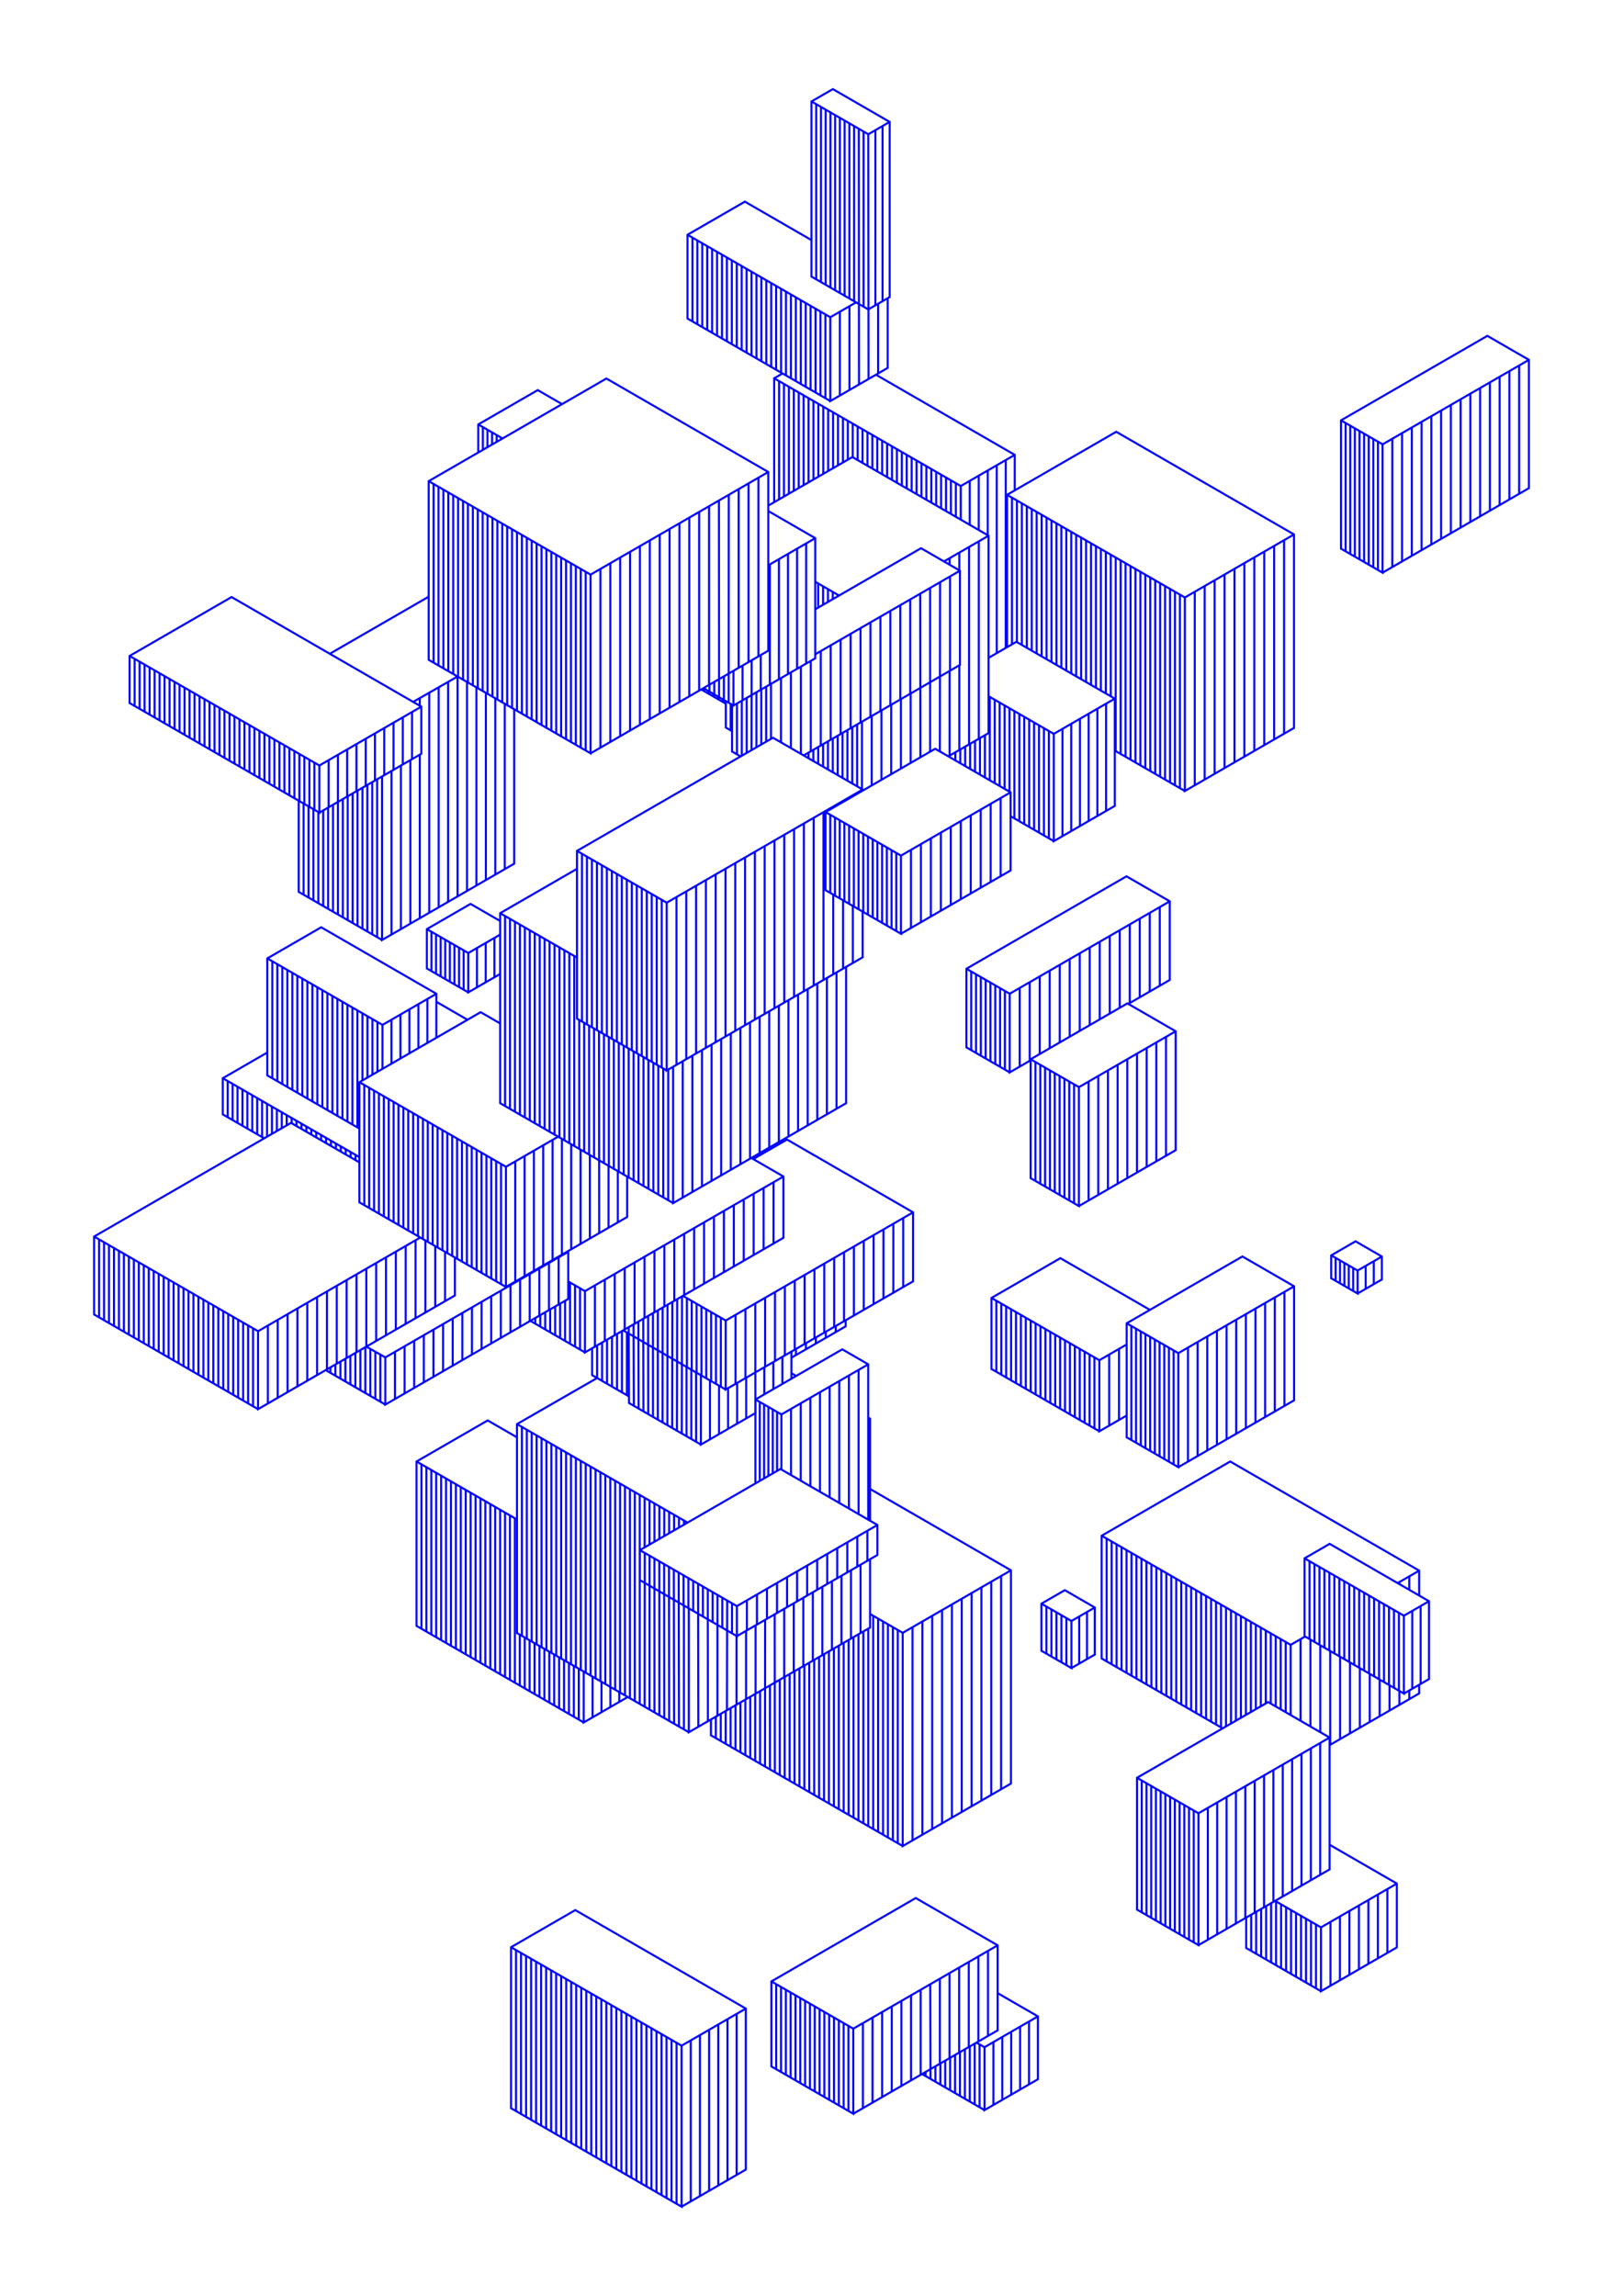 <?xml version="1.0" encoding="utf-8" ?>
<svg xmlns="http://www.w3.org/2000/svg" xmlns:cc="http://creativecommons.org/ns#" xmlns:dc="http://purl.org/dc/elements/1.1/" xmlns:ev="http://www.w3.org/2001/xml-events" xmlns:inkscape="http://www.inkscape.org/namespaces/inkscape" xmlns:rdf="http://www.w3.org/1999/02/22-rdf-syntax-ns#" xmlns:sodipodi="http://sodipodi.sourceforge.net/DTD/sodipodi-0.dtd" xmlns:xlink="http://www.w3.org/1999/xlink" baseProfile="tiny" height="29.7cm" version="1.2" viewBox="0 0 793.701 1122.52" width="21.0cm">
  <defs/>
  <g fill="none" id="layer1" inkscape:groupmode="layer" inkscape:label="1" stroke="#00f" style="display:inline">
    <polyline points="425.493,789.151 441.447,798.362 441.447,902.611 494.384,872.048 494.384,767.799 425.493,728.025"/>
    <line x1="419.869" x2="419.869" y1="740.307" y2="669.798"/>
    <line x1="415.151" x2="415.151" y1="672.522" y2="737.584"/>
    <line x1="410.434" x2="410.434" y1="734.86" y2="675.245"/>
    <line x1="405.717" x2="405.717" y1="677.969" y2="732.137"/>
    <line x1="401" x2="401" y1="729.413" y2="680.692"/>
    <line x1="396.282" x2="396.282" y1="683.416" y2="726.69"/>
    <line x1="391.565" x2="391.565" y1="723.966" y2="686.139"/>
    <line x1="386.848" x2="386.848" y1="688.863" y2="721.243"/>
    <polyline points="382.131,718.519 382.131,691.586 369.432,684.254"/>
    <line x1="371.548" x2="371.548" y1="685.476" y2="724.075"/>
    <polyline points="369.432,725.297 369.432,684.254 411.887,659.743 424.586,667.075 424.586,743.031"/>
    <polyline points="425.493,743.555 425.493,693.633 424.586,693.109"/>
    <line x1="424.586" x2="425.493" y1="694.157" y2="693.633"/>
    <line x1="424.586" x2="382.131" y1="667.075" y2="691.586"/>
    <line x1="380.014" x2="380.014" y1="690.364" y2="719.187"/>
    <line x1="377.898" x2="377.898" y1="720.409" y2="689.142"/>
    <line x1="375.781" x2="375.781" y1="687.92" y2="721.631"/>
    <line x1="373.665" x2="373.665" y1="722.853" y2="686.698"/>
    <line x1="373.753" x2="373.753" y1="681.76" y2="668.509"/>
    <line x1="374.172" x2="374.172" y1="668.267" y2="634.536"/>
    <polyline points="369.349,637.321 369.432,690.914 342.768,706.308 342.768,672.412"/>
    <line x1="343.025" x2="343.025" y1="672.56" y2="638.829"/>
    <line x1="340.654" x2="340.654" y1="637.46" y2="671.191"/>
    <line x1="340.425" x2="340.425" y1="671.059" y2="704.955"/>
    <polyline points="342.768,706.308 307.62,686.015 307.458,648.901"/>
    <line x1="305.478" x2="305.478" y1="650.044" y2="620.079"/>
    <line x1="310.331" x2="310.331" y1="617.277" y2="647.242"/>
    <line x1="309.829" x2="309.963" y1="647.532" y2="687.368"/>
    <line x1="312.306" x2="312.2" y1="688.721" y2="646.163"/>
    <line x1="314.571" x2="314.649" y1="644.794" y2="690.074"/>
    <line x1="316.993" x2="316.942" y1="691.427" y2="643.425"/>
    <line x1="315.184" x2="315.184" y1="644.44" y2="614.476"/>
    <line x1="320.036" x2="320.036" y1="611.674" y2="641.639"/>
    <line x1="319.314" x2="319.336" y1="642.056" y2="692.779"/>
    <line x1="321.679" x2="321.685" y1="694.132" y2="640.687"/>
    <line x1="324.056" x2="324.022" y1="639.318" y2="695.485"/>
    <line x1="326.366" x2="326.427" y1="696.838" y2="637.949"/>
    <line x1="324.889" x2="324.889" y1="638.837" y2="608.872"/>
    <line x1="329.743" x2="329.743" y1="606.07" y2="636.035"/>
    <line x1="328.798" x2="328.709" y1="636.58" y2="698.191"/>
    <line x1="331.052" x2="331.169" y1="699.544" y2="635.211"/>
    <line x1="333.541" x2="333.395" y1="633.842" y2="700.896"/>
    <line x1="335.738" x2="335.738" y1="702.249" y2="668.353"/>
    <line x1="335.912" x2="335.912" y1="668.453" y2="634.722"/>
    <line x1="334.595" x2="334.595" y1="633.233" y2="603.268"/>
    <line x1="339.448" x2="339.448" y1="600.466" y2="630.431"/>
    <line x1="344.301" x2="344.301" y1="627.629" y2="597.664"/>
    <line x1="349.154" x2="349.154" y1="594.863" y2="624.827"/>
    <line x1="354.007" x2="354.007" y1="622.026" y2="592.061"/>
    <line x1="358.86" x2="358.86" y1="589.259" y2="619.224"/>
    <line x1="363.713" x2="363.713" y1="616.422" y2="586.457"/>
    <line x1="368.566" x2="368.566" y1="583.655" y2="613.62"/>
    <line x1="373.419" x2="373.419" y1="610.818" y2="580.853"/>
    <line x1="378.272" x2="378.272" y1="578.051" y2="608.016"/>
    <line x1="388.641" x2="388.641" y1="626.183" y2="659.914"/>
    <line x1="389.253" x2="389.253" y1="659.561" y2="662.541"/>
    <polyline points="387.032,663.823 413.565,648.504 413.565,645.524"/>
    <line x1="412.755" x2="412.755" y1="645.991" y2="612.26"/>
    <line x1="407.933" x2="407.933" y1="615.045" y2="648.776"/>
    <line x1="408.703" x2="408.703" y1="648.331" y2="651.312"/>
    <line x1="403.84" x2="403.84" y1="651.138" y2="654.119"/>
    <line x1="403.11" x2="403.11" y1="651.56" y2="617.829"/>
    <line x1="398.287" x2="398.287" y1="620.614" y2="654.345"/>
    <line x1="398.978" x2="398.978" y1="653.946" y2="656.926"/>
    <line x1="394.115" x2="394.115" y1="656.753" y2="659.734"/>
    <line x1="393.464" x2="393.464" y1="657.129" y2="623.398"/>
    <line x1="383.818" x2="383.818" y1="628.967" y2="662.698"/>
    <line x1="382.605" x2="382.605" y1="663.398" y2="676.649"/>
    <line x1="387.032" x2="387.032" y1="674.093" y2="660.843"/>
    <line x1="378.995" x2="378.995" y1="665.483" y2="631.751"/>
    <line x1="364.527" x2="364.527" y1="640.105" y2="673.836"/>
    <line x1="364.9" x2="364.9" y1="673.62" y2="693.53"/>
    <line x1="360.474" x2="360.474" y1="696.086" y2="676.176"/>
    <line x1="359.704" x2="359.704" y1="676.62" y2="642.889"/>
    <line x1="354.881" x2="446.516" y1="645.674" y2="592.769"/>
    <line x1="441.693" x2="441.693" y1="595.553" y2="629.284"/>
    <line x1="436.87" x2="436.87" y1="632.069" y2="598.338"/>
    <line x1="432.047" x2="432.047" y1="601.122" y2="634.853"/>
    <line x1="427.224" x2="427.224" y1="637.638" y2="603.907"/>
    <line x1="422.401" x2="422.401" y1="606.691" y2="640.422"/>
    <line x1="417.578" x2="417.578" y1="643.207" y2="609.476"/>
    <line x1="383.125" x2="286.066" y1="575.25" y2="631.287"/>
    <line x1="283.636" x2="283.636" y1="629.884" y2="659.849"/>
    <line x1="281.207" x2="281.207" y1="658.446" y2="628.481"/>
    <line x1="278.777" x2="278.777" y1="627.079" y2="657.043"/>
    <line x1="276.347" x2="276.347" y1="655.641" y2="636"/>
    <line x1="273.918" x2="273.918" y1="637.403" y2="654.238"/>
    <line x1="271.488" x2="271.488" y1="652.835" y2="638.806"/>
    <line x1="273.173" x2="273.173" y1="637.833" y2="614.779"/>
    <line x1="274.78" x2="274.78" y1="613.456" y2="556.833"/>
    <line x1="273.588" x2="273.588" y1="556.145" y2="463.245"/>
    <line x1="271.171" x2="271.171" y1="461.85" y2="554.749"/>
    <polyline points="272.93,555.765 247.418,570.494 247.418,629.254 306.702,595.026 306.702,575.264"/>
    <line x1="307.429" x2="307.429" y1="575.683" y2="512.659"/>
    <line x1="306.533" x2="306.533" y1="512.142" y2="430.113"/>
    <line x1="304.096" x2="304.096" y1="428.706" y2="510.735"/>
    <line x1="305.012" x2="305.012" y1="511.264" y2="574.288"/>
    <line x1="302.595" x2="302.595" y1="572.892" y2="509.868"/>
    <line x1="301.659" x2="301.659" y1="509.327" y2="427.299"/>
    <line x1="299.221" x2="299.221" y1="425.892" y2="507.921"/>
    <line x1="300.178" x2="300.178" y1="508.473" y2="571.496"/>
    <line x1="302.142" x2="302.142" y1="572.631" y2="597.659"/>
    <line x1="297.582" x2="297.582" y1="600.292" y2="569.998"/>
    <line x1="297.76" x2="297.76" y1="570.101" y2="507.077"/>
    <line x1="296.784" x2="296.784" y1="506.513" y2="424.485"/>
    <line x1="294.347" x2="294.347" y1="423.077" y2="505.106"/>
    <line x1="295.343" x2="295.343" y1="505.681" y2="568.705"/>
    <line x1="290.509" x2="290.509" y1="565.914" y2="502.89"/>
    <line x1="289.473" x2="289.473" y1="502.292" y2="420.263"/>
    <line x1="287.036" x2="287.036" y1="418.856" y2="500.885"/>
    <line x1="288.091" x2="288.091" y1="501.495" y2="564.518"/>
    <line x1="288.461" x2="288.461" y1="564.732" y2="605.557"/>
    <line x1="293.021" x2="292.926" y1="602.924" y2="504.286"/>
    <line x1="291.91" x2="291.91" y1="503.699" y2="421.671"/>
    <line x1="284.599" x2="284.599" y1="417.449" y2="499.478"/>
    <line x1="285.674" x2="285.674" y1="500.099" y2="563.123"/>
    <line x1="283.901" x2="283.901" y1="562.099" y2="608.19"/>
    <line x1="279.34" x2="279.34" y1="610.823" y2="559.466"/>
    <line x1="278.422" x2="278.422" y1="558.936" y2="466.036"/>
    <line x1="276.005" x2="276.005" y1="464.641" y2="557.54"/>
    <line x1="280.84" x2="280.84" y1="560.332" y2="467.432"/>
    <line x1="282.161" x2="244.581" y1="468.195" y2="446.498"/>
    <line x1="246.998" x2="246.998" y1="447.894" y2="540.793"/>
    <line x1="249.416" x2="249.416" y1="542.189" y2="449.289"/>
    <line x1="251.833" x2="251.833" y1="450.685" y2="543.585"/>
    <line x1="254.25" x2="254.25" y1="544.98" y2="452.081"/>
    <line x1="256.667" x2="256.667" y1="453.476" y2="546.376"/>
    <line x1="259.085" x2="259.085" y1="547.771" y2="454.872"/>
    <line x1="261.502" x2="261.502" y1="456.267" y2="549.167"/>
    <line x1="263.919" x2="263.919" y1="550.562" y2="457.663"/>
    <line x1="266.336" x2="266.336" y1="459.058" y2="551.958"/>
    <line x1="268.753" x2="268.753" y1="553.354" y2="460.454"/>
    <line x1="244.581" x2="228.99" y1="456.969" y2="465.97"/>
    <line x1="226.741" x2="226.741" y1="464.672" y2="483.911"/>
    <line x1="224.492" x2="224.492" y1="482.612" y2="463.373"/>
    <line x1="222.242" x2="222.242" y1="462.075" y2="481.314"/>
    <line x1="219.993" x2="219.993" y1="480.015" y2="460.776"/>
    <line x1="217.744" x2="217.744" y1="459.477" y2="478.717"/>
    <line x1="215.495" x2="215.495" y1="477.418" y2="458.179"/>
    <line x1="213.246" x2="213.246" y1="456.88" y2="476.12"/>
    <line x1="210.996" x2="210.996" y1="474.821" y2="455.582"/>
    <polyline points="208.747,454.283 228.99,465.97 228.99,485.209 244.581,476.208"/>
    <line x1="241.8" x2="241.8" y1="477.814" y2="458.574"/>
    <line x1="237.53" x2="237.53" y1="461.04" y2="480.279"/>
    <line x1="233.26" x2="233.26" y1="482.744" y2="463.505"/>
    <polyline points="244.581,450.319 230.097,441.957 208.747,454.283 208.747,473.522 228.99,485.209"/>
    <line x1="228.615" x2="213.39" y1="498.608" y2="489.818"/>
    <polyline points="213.39,485.902 187.036,501.117 187.036,522.614"/>
    <line x1="184.588" x2="184.588" y1="524.028" y2="499.703"/>
    <line x1="187.036" x2="130.72" y1="501.117" y2="468.602"/>
    <line x1="133.168" x2="133.168" y1="470.016" y2="527.225"/>
    <line x1="135.617" x2="135.617" y1="528.638" y2="471.43"/>
    <line x1="138.065" x2="138.065" y1="472.843" y2="530.052"/>
    <line x1="140.514" x2="140.514" y1="531.466" y2="474.257"/>
    <line x1="142.962" x2="142.962" y1="475.671" y2="532.879"/>
    <line x1="145.411" x2="145.411" y1="534.293" y2="477.084"/>
    <line x1="147.859" x2="147.859" y1="478.498" y2="535.707"/>
    <line x1="150.308" x2="150.308" y1="537.12" y2="479.912"/>
    <line x1="152.757" x2="152.757" y1="481.325" y2="538.534"/>
    <line x1="155.205" x2="155.205" y1="539.948" y2="482.739"/>
    <line x1="157.654" x2="157.654" y1="484.153" y2="541.361"/>
    <line x1="160.102" x2="160.102" y1="542.775" y2="485.566"/>
    <line x1="162.551" x2="162.551" y1="486.98" y2="544.189"/>
    <line x1="164.999" x2="164.999" y1="545.602" y2="488.394"/>
    <line x1="167.448" x2="167.448" y1="489.807" y2="547.016"/>
    <line x1="169.896" x2="169.896" y1="548.43" y2="491.221"/>
    <line x1="172.345" x2="172.345" y1="492.635" y2="549.843"/>
    <line x1="174.793" x2="174.793" y1="551.257" y2="494.048"/>
    <line x1="177.242" x2="177.242" y1="495.462" y2="528.269"/>
    <line x1="175.762" x2="247.418" y1="529.123" y2="570.494"/>
    <line x1="245.029" x2="245.029" y1="569.115" y2="627.875"/>
    <polyline points="247.418,629.254 175.762,587.883 175.762,529.123 235.047,494.895 244.581,500.4"/>
    <polyline points="213.39,507.399 213.39,485.902 157.073,453.387 130.72,468.602 130.72,525.811 175.762,551.816"/>
    <line x1="169.065" x2="169.065" y1="561.9" y2="564.476"/>
    <line x1="171.47" x2="171.47" y1="563.288" y2="565.865"/>
    <line x1="173.875" x2="173.875" y1="564.677" y2="567.253"/>
    <polyline points="175.762,568.342 142.293,549.019 46.018,604.603 46.018,642.71 126.189,688.996"/>
    <line x1="123.759" x2="123.759" y1="687.594" y2="649.487"/>
    <line x1="121.33" x2="121.33" y1="648.084" y2="686.191"/>
    <line x1="118.9" x2="118.9" y1="684.789" y2="646.682"/>
    <line x1="116.471" x2="116.471" y1="645.279" y2="683.386"/>
    <line x1="114.041" x2="114.041" y1="681.983" y2="643.876"/>
    <line x1="111.612" x2="111.612" y1="642.474" y2="680.581"/>
    <line x1="109.183" x2="109.183" y1="679.178" y2="641.071"/>
    <line x1="106.753" x2="106.753" y1="639.669" y2="677.775"/>
    <line x1="104.324" x2="104.324" y1="676.373" y2="638.266"/>
    <line x1="101.894" x2="101.894" y1="636.863" y2="674.97"/>
    <line x1="99.465" x2="99.465" y1="673.568" y2="635.461"/>
    <line x1="97.036" x2="97.036" y1="634.058" y2="672.165"/>
    <line x1="94.606" x2="94.606" y1="670.762" y2="632.656"/>
    <line x1="92.177" x2="92.177" y1="631.253" y2="669.36"/>
    <line x1="89.747" x2="89.747" y1="667.957" y2="629.85"/>
    <line x1="87.318" x2="87.318" y1="628.448" y2="666.554"/>
    <line x1="84.889" x2="84.889" y1="665.152" y2="627.045"/>
    <line x1="82.459" x2="82.459" y1="625.643" y2="663.749"/>
    <line x1="80.03" x2="80.03" y1="662.347" y2="624.24"/>
    <line x1="77.6" x2="77.6" y1="622.837" y2="660.944"/>
    <line x1="75.171" x2="75.171" y1="659.542" y2="621.435"/>
    <line x1="72.742" x2="72.742" y1="620.032" y2="658.139"/>
    <line x1="70.312" x2="70.312" y1="656.736" y2="618.629"/>
    <line x1="67.883" x2="67.883" y1="617.227" y2="655.334"/>
    <line x1="65.453" x2="65.453" y1="653.931" y2="615.824"/>
    <line x1="63.024" x2="63.024" y1="614.422" y2="652.528"/>
    <line x1="60.595" x2="60.595" y1="651.126" y2="613.019"/>
    <line x1="58.165" x2="58.165" y1="611.616" y2="649.723"/>
    <line x1="55.736" x2="55.736" y1="648.321" y2="610.214"/>
    <line x1="53.306" x2="53.306" y1="608.811" y2="646.918"/>
    <line x1="50.877" x2="50.877" y1="645.515" y2="607.408"/>
    <line x1="48.447" x2="48.447" y1="606.006" y2="644.113"/>
    <polyline points="46.018,604.603 126.189,650.89 126.189,688.996 222.463,633.412 222.463,614.846"/>
    <line x1="223.532" x2="223.532" y1="615.464" y2="556.704"/>
    <line x1="225.921" x2="225.921" y1="558.083" y2="616.843"/>
    <line x1="228.31" x2="228.31" y1="618.222" y2="559.462"/>
    <line x1="230.698" x2="230.698" y1="560.841" y2="619.601"/>
    <line x1="233.087" x2="233.087" y1="620.98" y2="562.22"/>
    <line x1="235.475" x2="235.475" y1="563.599" y2="622.359"/>
    <line x1="237.864" x2="237.864" y1="623.738" y2="564.978"/>
    <line x1="240.252" x2="240.252" y1="566.357" y2="625.117"/>
    <line x1="242.641" x2="242.641" y1="626.496" y2="567.736"/>
    <line x1="251.978" x2="251.978" y1="567.861" y2="626.621"/>
    <line x1="254.342" x2="254.342" y1="625.651" y2="648.705"/>
    <line x1="249.634" x2="249.634" y1="651.423" y2="628.369"/>
    <line x1="244.927" x2="244.927" y1="631.087" y2="654.141"/>
    <line x1="240.219" x2="240.219" y1="656.859" y2="633.804"/>
    <line x1="235.512" x2="235.512" y1="636.523" y2="659.577"/>
    <line x1="230.804" x2="230.804" y1="662.295" y2="639.24"/>
    <line x1="226.096" x2="226.096" y1="641.958" y2="665.013"/>
    <line x1="221.388" x2="221.388" y1="667.731" y2="644.676"/>
    <line x1="216.681" x2="216.681" y1="647.394" y2="670.449"/>
    <line x1="211.973" x2="211.973" y1="673.167" y2="650.112"/>
    <line x1="207.266" x2="207.266" y1="652.83" y2="675.885"/>
    <line x1="202.558" x2="202.558" y1="678.603" y2="655.548"/>
    <line x1="197.85" x2="197.85" y1="658.266" y2="681.321"/>
    <line x1="193.143" x2="193.143" y1="684.038" y2="660.984"/>
    <line x1="188.435" x2="277.88" y1="663.702" y2="612.061"/>
    <polyline points="277.539,611.864 277.88,612.061 277.88,635.115 188.435,686.756 188.435,663.702 179.14,658.425 179.14,620.318"/>
    <line x1="174.326" x2="174.326" y1="623.097" y2="661.204"/>
    <line x1="173.787" x2="173.787" y1="661.516" y2="678.299"/>
    <line x1="171.345" x2="171.345" y1="676.89" y2="662.925"/>
    <line x1="169.512" x2="169.512" y1="663.984" y2="625.877"/>
    <line x1="164.698" x2="164.698" y1="628.656" y2="666.763"/>
    <line x1="164.021" x2="164.021" y1="667.154" y2="672.661"/>
    <line x1="166.463" x2="166.463" y1="674.071" y2="665.744"/>
    <line x1="168.904" x2="168.904" y1="664.335" y2="675.48"/>
    <line x1="161.58" x2="161.58" y1="671.251" y2="668.563"/>
    <line x1="159.885" x2="159.885" y1="669.542" y2="631.435"/>
    <line x1="155.071" x2="155.071" y1="634.214" y2="672.321"/>
    <line x1="159.252" x2="188.435" y1="669.907" y2="686.756"/>
    <line x1="185.994" x2="185.994" y1="685.347" y2="662.293"/>
    <line x1="183.552" x2="183.552" y1="660.883" y2="683.937"/>
    <line x1="181.111" x2="181.111" y1="682.528" y2="659.473"/>
    <line x1="178.669" x2="178.669" y1="658.697" y2="681.118"/>
    <line x1="176.228" x2="176.228" y1="679.709" y2="660.106"/>
    <line x1="183.953" x2="183.953" y1="655.646" y2="617.539"/>
    <line x1="188.767" x2="188.767" y1="614.76" y2="652.867"/>
    <line x1="193.581" x2="193.581" y1="650.087" y2="611.981"/>
    <line x1="198.394" x2="198.394" y1="609.201" y2="647.308"/>
    <line x1="203.208" x2="203.208" y1="644.529" y2="606.422"/>
    <line x1="204.424" x2="204.424" y1="604.431" y2="545.672"/>
    <line x1="202.036" x2="202.036" y1="544.293" y2="603.052"/>
    <line x1="199.647" x2="199.647" y1="601.673" y2="542.913"/>
    <line x1="197.259" x2="197.259" y1="541.534" y2="600.294"/>
    <line x1="194.87" x2="194.87" y1="598.915" y2="540.155"/>
    <line x1="192.482" x2="192.482" y1="538.776" y2="597.536"/>
    <line x1="190.093" x2="190.093" y1="596.157" y2="537.397"/>
    <line x1="187.704" x2="187.704" y1="536.018" y2="594.778"/>
    <line x1="185.316" x2="185.316" y1="593.399" y2="534.639"/>
    <line x1="182.928" x2="182.928" y1="533.26" y2="592.02"/>
    <line x1="180.539" x2="180.539" y1="590.641" y2="531.881"/>
    <line x1="178.15" x2="178.15" y1="530.502" y2="589.262"/>
    <line x1="175.762" x2="108.942" y1="565.766" y2="527.188"/>
    <line x1="111.347" x2="111.347" y1="528.576" y2="546.269"/>
    <line x1="113.752" x2="113.752" y1="547.657" y2="529.965"/>
    <line x1="116.157" x2="116.157" y1="531.353" y2="549.046"/>
    <line x1="118.562" x2="118.562" y1="550.434" y2="532.742"/>
    <line x1="120.967" x2="120.967" y1="534.13" y2="551.823"/>
    <line x1="123.371" x2="123.371" y1="553.211" y2="535.519"/>
    <line x1="125.776" x2="125.776" y1="536.907" y2="554.6"/>
    <line x1="128.181" x2="128.181" y1="555.988" y2="538.295"/>
    <line x1="130.586" x2="130.586" y1="539.684" y2="555.778"/>
    <polyline points="129.202,556.577 108.942,544.88 108.942,527.188 130.72,514.614"/>
    <line x1="132.991" x2="132.991" y1="541.072" y2="554.389"/>
    <line x1="135.396" x2="135.396" y1="553.001" y2="542.461"/>
    <line x1="137.801" x2="137.801" y1="543.85" y2="551.612"/>
    <line x1="140.206" x2="140.206" y1="550.224" y2="545.238"/>
    <line x1="142.611" x2="142.611" y1="546.626" y2="549.203"/>
    <line x1="145.016" x2="145.016" y1="548.015" y2="550.591"/>
    <line x1="147.421" x2="147.421" y1="549.403" y2="551.98"/>
    <line x1="149.826" x2="149.826" y1="550.792" y2="553.368"/>
    <line x1="152.231" x2="152.231" y1="552.18" y2="554.757"/>
    <line x1="154.636" x2="154.636" y1="553.569" y2="556.145"/>
    <line x1="157.041" x2="157.041" y1="554.957" y2="557.534"/>
    <line x1="159.446" x2="159.446" y1="556.346" y2="558.922"/>
    <line x1="161.851" x2="161.851" y1="557.734" y2="560.311"/>
    <line x1="164.255" x2="164.255" y1="559.123" y2="561.699"/>
    <line x1="166.66" x2="166.66" y1="560.511" y2="563.088"/>
    <line x1="179.691" x2="179.691" y1="526.855" y2="496.876"/>
    <line x1="182.139" x2="182.139" y1="498.289" y2="525.441"/>
    <line x1="191.429" x2="191.429" y1="520.078" y2="498.581"/>
    <line x1="195.821" x2="195.821" y1="496.045" y2="517.542"/>
    <line x1="200.213" x2="200.213" y1="515.006" y2="493.509"/>
    <line x1="204.605" x2="204.605" y1="490.973" y2="512.471"/>
    <line x1="208.997" x2="208.997" y1="509.935" y2="488.437"/>
    <line x1="191.446" x2="191.446" y1="456.941" y2="376.968"/>
    <line x1="192.439" x2="192.439" y1="376.395" y2="353.355"/>
    <line x1="187.905" x2="187.905" y1="355.972" y2="379.012"/>
    <polyline points="186.829,379.634 186.829,459.606 251.455,422.295 251.455,346.766"/>
    <line x1="250.423" x2="250.423" y1="346.17" y2="258.795"/>
    <line x1="252.822" x2="252.822" y1="260.18" y2="347.555"/>
    <line x1="255.221" x2="255.221" y1="348.94" y2="261.565"/>
    <line x1="257.62" x2="257.62" y1="262.95" y2="350.325"/>
    <line x1="260.019" x2="260.019" y1="351.71" y2="264.335"/>
    <line x1="262.418" x2="262.418" y1="265.72" y2="353.095"/>
    <line x1="264.817" x2="264.817" y1="354.481" y2="267.105"/>
    <line x1="267.216" x2="267.216" y1="268.49" y2="355.866"/>
    <line x1="269.615" x2="269.615" y1="357.251" y2="269.875"/>
    <line x1="272.014" x2="272.014" y1="271.26" y2="358.636"/>
    <line x1="274.413" x2="274.413" y1="360.021" y2="272.646"/>
    <line x1="276.812" x2="276.812" y1="274.031" y2="361.406"/>
    <line x1="279.211" x2="279.211" y1="362.791" y2="275.416"/>
    <line x1="281.61" x2="281.61" y1="276.801" y2="364.176"/>
    <line x1="284.01" x2="284.01" y1="365.561" y2="278.186"/>
    <line x1="286.409" x2="286.409" y1="279.571" y2="366.946"/>
    <polyline points="288.808,368.331 375.712,318.157 375.712,230.782 296.544,185.074 209.639,235.248 209.639,322.623 288.808,368.331 288.808,280.956 375.712,230.782"/>
    <line x1="370.884" x2="370.884" y1="233.569" y2="320.945"/>
    <line x1="372.025" x2="372.025" y1="320.286" y2="337.263"/>
    <line x1="372.292" x2="372.292" y1="337.109" y2="364.005"/>
    <line x1="369.911" x2="369.911" y1="365.38" y2="338.484"/>
    <line x1="365.149" x2="365.149" y1="341.233" y2="368.129"/>
    <line x1="362.768" x2="362.768" y1="369.504" y2="342.608"/>
    <line x1="363.137" x2="363.137" y1="342.394" y2="325.417"/>
    <line x1="361.228" x2="361.228" y1="326.519" y2="239.144"/>
    <line x1="356.4" x2="356.343" y1="241.931" y2="343.603"/>
    <line x1="357.313" x2="357.313" y1="344.163" y2="357.108"/>
    <polyline points="358.007,357.508 354.934,355.734 354.934,342.789"/>
    <line x1="353.992" x2="353.992" y1="342.245" y2="330.697"/>
    <polyline points="358.694,327.983 358.694,344.96 398.688,321.87 398.688,263.137 375.712,249.872"/>
    <polyline points="375.712,247.208 416.828,223.47 483.434,261.926 483.434,358.455 463.759,369.815"/>
    <line x1="464.39" x2="464.39" y1="369.45" y2="328.033"/>
    <line x1="464.589" x2="464.589" y1="327.918" y2="281.85"/>
    <line x1="469.151" x2="469.151" y1="278.868" y2="270.172"/>
    <line x1="473.912" x2="473.912" y1="267.423" y2="363.953"/>
    <line x1="474.416" x2="474.416" y1="363.662" y2="375.968"/>
    <line x1="472.009" x2="472.009" y1="374.579" y2="365.052"/>
    <line x1="469.602" x2="469.602" y1="366.441" y2="373.189"/>
    <line x1="467.195" x2="467.195" y1="371.799" y2="367.831"/>
    <line x1="469.151" x2="469.151" y1="366.702" y2="325.284"/>
    <polyline points="483.434,321.653 497.033,313.801 545.169,341.593 545.169,394.048 515.332,411.274 515.332,358.82 545.169,341.593"/>
    <line x1="543.197" x2="543.197" y1="340.454" y2="271.22"/>
    <line x1="545.612" x2="545.612" y1="272.614" y2="367.231"/>
    <line x1="545.169" x2="579.424" y1="366.976" y2="386.753"/>
    <line x1="577.009" x2="577.009" y1="385.358" y2="290.741"/>
    <line x1="574.594" x2="574.594" y1="289.347" y2="383.964"/>
    <line x1="572.179" x2="572.179" y1="382.57" y2="287.953"/>
    <line x1="569.763" x2="569.763" y1="286.558" y2="381.175"/>
    <line x1="567.348" x2="567.348" y1="379.781" y2="285.164"/>
    <line x1="564.933" x2="564.933" y1="283.769" y2="378.387"/>
    <line x1="562.518" x2="562.518" y1="376.992" y2="282.375"/>
    <line x1="560.103" x2="560.103" y1="280.981" y2="375.598"/>
    <line x1="557.688" x2="557.688" y1="374.203" y2="279.586"/>
    <line x1="555.272" x2="555.272" y1="278.192" y2="372.809"/>
    <line x1="552.857" x2="552.857" y1="371.414" y2="276.797"/>
    <line x1="550.442" x2="550.442" y1="275.403" y2="370.02"/>
    <line x1="548.027" x2="548.027" y1="368.626" y2="274.009"/>
    <line x1="540.781" x2="540.781" y1="269.825" y2="339.06"/>
    <line x1="538.366" x2="538.366" y1="337.665" y2="268.431"/>
    <line x1="535.951" x2="535.951" y1="267.037" y2="336.271"/>
    <line x1="533.536" x2="533.536" y1="334.876" y2="265.642"/>
    <line x1="531.121" x2="531.121" y1="264.248" y2="333.482"/>
    <line x1="528.705" x2="528.705" y1="332.088" y2="262.853"/>
    <line x1="526.29" x2="526.29" y1="261.459" y2="330.693"/>
    <line x1="523.875" x2="523.875" y1="329.299" y2="260.065"/>
    <line x1="521.46" x2="521.46" y1="258.67" y2="327.904"/>
    <line x1="519.045" x2="519.045" y1="326.51" y2="257.276"/>
    <line x1="516.63" x2="516.63" y1="255.881" y2="325.115"/>
    <line x1="514.214" x2="514.214" y1="323.721" y2="254.487"/>
    <line x1="511.799" x2="511.799" y1="253.093" y2="322.327"/>
    <line x1="509.384" x2="509.384" y1="320.932" y2="251.698"/>
    <line x1="506.969" x2="506.969" y1="250.304" y2="319.538"/>
    <line x1="504.554" x2="504.554" y1="318.144" y2="248.909"/>
    <line x1="502.139" x2="502.139" y1="247.515" y2="316.749"/>
    <line x1="499.723" x2="499.723" y1="315.355" y2="246.121"/>
    <line x1="497.308" x2="497.308" y1="244.726" y2="313.96"/>
    <line x1="494.893" x2="494.893" y1="315.037" y2="243.332"/>
    <polyline points="492.478,241.937 579.424,292.136 579.424,386.753 632.808,355.932 632.808,261.315 545.861,211.116 492.478,241.937 492.478,316.432"/>
    <line x1="491.84" x2="491.84" y1="316.8" y2="224.944"/>
    <polyline points="496.241,222.403 469.835,237.649 469.835,254.074"/>
    <line x1="467.434" x2="467.434" y1="252.688" y2="236.262"/>
    <line x1="465.033" x2="465.033" y1="234.876" y2="251.302"/>
    <line x1="462.632" x2="462.632" y1="249.915" y2="233.49"/>
    <line x1="460.23" x2="460.23" y1="232.103" y2="248.529"/>
    <line x1="457.829" x2="457.829" y1="247.143" y2="230.717"/>
    <line x1="455.428" x2="455.428" y1="229.331" y2="245.756"/>
    <line x1="453.027" x2="453.027" y1="244.37" y2="227.944"/>
    <line x1="450.626" x2="450.626" y1="226.558" y2="242.983"/>
    <line x1="448.224" x2="448.224" y1="241.597" y2="225.172"/>
    <line x1="445.823" x2="445.823" y1="223.785" y2="240.211"/>
    <line x1="443.422" x2="443.422" y1="238.825" y2="222.399"/>
    <line x1="441.021" x2="441.021" y1="221.013" y2="237.438"/>
    <line x1="438.62" x2="438.62" y1="236.052" y2="219.626"/>
    <line x1="436.218" x2="436.218" y1="218.24" y2="234.666"/>
    <line x1="433.817" x2="433.817" y1="233.279" y2="216.854"/>
    <line x1="431.416" x2="431.416" y1="215.467" y2="231.893"/>
    <line x1="429.015" x2="429.015" y1="230.506" y2="214.081"/>
    <line x1="426.614" x2="426.614" y1="212.695" y2="229.12"/>
    <line x1="424.212" x2="424.212" y1="227.734" y2="211.308"/>
    <line x1="421.811" x2="421.811" y1="209.922" y2="226.347"/>
    <line x1="419.41" x2="419.41" y1="224.961" y2="208.536"/>
    <line x1="417.009" x2="417.009" y1="207.149" y2="223.575"/>
    <line x1="414.608" x2="414.608" y1="224.752" y2="205.763"/>
    <line x1="412.207" x2="412.207" y1="204.377" y2="226.138"/>
    <line x1="409.805" x2="409.805" y1="227.525" y2="202.99"/>
    <line x1="407.404" x2="407.404" y1="201.604" y2="228.911"/>
    <line x1="405.003" x2="405.003" y1="230.298" y2="200.218"/>
    <line x1="402.602" x2="402.602" y1="198.831" y2="231.684"/>
    <line x1="400.2" x2="400.2" y1="233.07" y2="197.445"/>
    <line x1="397.799" x2="397.799" y1="196.059" y2="234.457"/>
    <line x1="395.398" x2="395.398" y1="235.843" y2="194.672"/>
    <line x1="392.997" x2="392.997" y1="193.286" y2="237.229"/>
    <line x1="390.596" x2="390.596" y1="238.615" y2="191.9"/>
    <line x1="388.195" x2="388.195" y1="190.513" y2="240.002"/>
    <line x1="385.793" x2="385.793" y1="241.388" y2="189.127"/>
    <line x1="383.392" x2="383.392" y1="187.741" y2="242.774"/>
    <line x1="380.991" x2="380.991" y1="244.161" y2="186.354"/>
    <line x1="378.59" x2="469.835" y1="184.968" y2="237.649"/>
    <line x1="474.236" x2="474.236" y1="235.108" y2="256.615"/>
    <line x1="478.637" x2="478.637" y1="259.156" y2="232.567"/>
    <line x1="483.038" x2="483.038" y1="230.026" y2="261.697"/>
    <line x1="483.434" x2="461.62" y1="261.926" y2="274.52"/>
    <line x1="464.39" x2="464.39" y1="272.921" y2="276.12"/>
    <line x1="469.452" x2="398.688" y1="279.042" y2="319.898"/>
    <line x1="401.369" x2="401.369" y1="318.35" y2="364.418"/>
    <line x1="402.51" x2="402.51" y1="363.759" y2="374.863"/>
    <line x1="404.889" x2="404.889" y1="376.237" y2="362.385"/>
    <line x1="406.232" x2="406.232" y1="361.61" y2="315.542"/>
    <line x1="411.095" x2="411.095" y1="312.734" y2="358.802"/>
    <line x1="412.026" x2="412.026" y1="358.265" y2="380.357"/>
    <line x1="409.647" x2="409.647" y1="378.984" y2="359.639"/>
    <line x1="407.268" x2="407.268" y1="361.012" y2="377.61"/>
    <line x1="400.132" x2="400.132" y1="373.49" y2="365.132"/>
    <line x1="397.753" x2="397.753" y1="366.506" y2="372.117"/>
    <line x1="395.374" x2="395.374" y1="370.743" y2="367.879"/>
    <line x1="396.506" x2="396.506" y1="367.225" y2="323.129"/>
    <line x1="394.244" x2="394.244" y1="324.435" y2="265.702"/>
    <line x1="398.688" x2="375.712" y1="263.137" y2="276.401"/>
    <line x1="376.469" x2="376.469" y1="275.964" y2="334.698"/>
    <line x1="377.054" x2="377.054" y1="334.36" y2="361.256"/>
    <line x1="374.673" x2="374.673" y1="362.631" y2="335.734"/>
    <line x1="380.913" x2="380.913" y1="332.132" y2="273.399"/>
    <line x1="385.356" x2="385.356" y1="270.833" y2="329.566"/>
    <line x1="386.78" x2="386.78" y1="328.744" y2="365.782"/>
    <line x1="381.917" x2="381.917" y1="362.974" y2="331.552"/>
    <line x1="389.8" x2="389.8" y1="327.001" y2="268.268"/>
    <line x1="398.688" x2="410.326" y1="284.466" y2="291.185"/>
    <line x1="409.647" x2="409.647" y1="290.793" y2="291.577"/>
    <line x1="407.268" x2="407.268" y1="292.95" y2="289.419"/>
    <line x1="404.889" x2="404.889" y1="288.046" y2="294.324"/>
    <line x1="402.51" x2="402.51" y1="295.697" y2="286.673"/>
    <line x1="400.132" x2="400.132" y1="285.299" y2="297.07"/>
    <polyline points="398.688,297.904 450.405,268.045 469.452,279.042 469.452,325.11 392.995,369.37"/>
    <line x1="391.643" x2="391.643" y1="368.589" y2="325.937"/>
    <line x1="367.581" x2="367.53" y1="322.851" y2="366.755"/>
    <polyline points="362.158,369.856 358.007,367.459 358.007,344.563"/>
    <line x1="358.694" x2="343.991" y1="344.96" y2="336.471"/>
    <line x1="344.205" x2="344.205" y1="336.595" y2="337.85"/>
    <line x1="344.588" x2="344.588" y1="336.816" y2="336.127"/>
    <line x1="342.904" x2="354.934" y1="337.099" y2="344.044"/>
    <line x1="353.619" x2="353.619" y1="343.285" y2="342.03"/>
    <line x1="351.641" x2="351.572" y1="340.888" y2="244.719"/>
    <line x1="346.744" x2="346.744" y1="247.506" y2="334.882"/>
    <line x1="346.939" x2="346.939" y1="334.769" y2="338.173"/>
    <line x1="346.558" x2="346.558" y1="337.954" y2="339.208"/>
    <line x1="348.912" x2="348.912" y1="339.312" y2="340.567"/>
    <line x1="349.29" x2="349.29" y1="339.531" y2="333.412"/>
    <line x1="351.265" x2="351.265" y1="340.671" y2="341.926"/>
    <line x1="360.387" x2="360.387" y1="343.982" y2="368.834"/>
    <line x1="341.916" x2="341.916" y1="337.669" y2="250.294"/>
    <line x1="337.088" x2="337.088" y1="253.081" y2="340.457"/>
    <line x1="332.26" x2="332.26" y1="343.244" y2="255.869"/>
    <line x1="327.432" x2="327.432" y1="258.656" y2="346.032"/>
    <line x1="322.604" x2="322.604" y1="348.819" y2="261.444"/>
    <line x1="317.776" x2="317.776" y1="264.231" y2="351.607"/>
    <line x1="312.948" x2="312.948" y1="354.394" y2="267.019"/>
    <line x1="308.12" x2="308.12" y1="269.806" y2="357.182"/>
    <line x1="303.292" x2="303.292" y1="359.969" y2="272.594"/>
    <line x1="298.464" x2="298.464" y1="275.381" y2="362.757"/>
    <line x1="293.636" x2="293.636" y1="365.544" y2="278.169"/>
    <line x1="288.808" x2="209.639" y1="280.956" y2="235.248"/>
    <line x1="212.038" x2="212.038" y1="236.633" y2="324.009"/>
    <line x1="214.437" x2="214.437" y1="325.394" y2="238.018"/>
    <line x1="216.836" x2="216.836" y1="239.403" y2="326.779"/>
    <line x1="219.235" x2="219.235" y1="328.164" y2="240.788"/>
    <line x1="221.634" x2="221.634" y1="242.173" y2="329.549"/>
    <line x1="224.033" x2="224.033" y1="330.934" y2="243.559"/>
    <line x1="226.432" x2="226.432" y1="244.944" y2="332.319"/>
    <line x1="228.374" x2="228.374" y1="333.44" y2="435.62"/>
    <polyline points="223.758,438.285 223.758,330.775 202.032,343.19"/>
    <line x1="205.294" x2="205.294" y1="341.307" y2="345.074"/>
    <line x1="206.038" x2="156.174" y1="345.503" y2="374.292"/>
    <line x1="153.732" x2="153.732" y1="372.882" y2="395.923"/>
    <line x1="153.27" x2="153.27" y1="395.656" y2="440.231"/>
    <line x1="150.873" x2="150.873" y1="438.847" y2="394.272"/>
    <line x1="151.29" x2="151.29" y1="394.513" y2="371.473"/>
    <line x1="148.848" x2="148.848" y1="370.063" y2="393.103"/>
    <line x1="148.476" x2="148.476" y1="392.888" y2="437.463"/>
    <line x1="155.667" x2="155.667" y1="441.615" y2="397.04"/>
    <polyline points="156.174,397.333 206.038,368.544 206.038,345.503 113.245,291.929 63.381,320.718 63.381,343.759 156.174,397.333 156.174,374.292 63.381,320.718"/>
    <line x1="65.823" x2="65.823" y1="322.128" y2="345.168"/>
    <line x1="68.265" x2="68.265" y1="346.578" y2="323.538"/>
    <line x1="70.707" x2="70.707" y1="324.948" y2="347.988"/>
    <line x1="73.148" x2="73.148" y1="349.398" y2="326.358"/>
    <line x1="75.59" x2="75.59" y1="327.767" y2="350.808"/>
    <line x1="78.032" x2="78.032" y1="352.218" y2="329.177"/>
    <line x1="80.474" x2="80.474" y1="330.587" y2="353.627"/>
    <line x1="82.916" x2="82.916" y1="355.037" y2="331.997"/>
    <line x1="85.358" x2="85.358" y1="333.407" y2="356.447"/>
    <line x1="87.8" x2="87.8" y1="357.857" y2="334.817"/>
    <line x1="90.242" x2="90.242" y1="336.227" y2="359.267"/>
    <line x1="92.684" x2="92.684" y1="360.677" y2="337.636"/>
    <line x1="95.126" x2="95.126" y1="339.046" y2="362.087"/>
    <line x1="97.568" x2="97.568" y1="363.496" y2="340.456"/>
    <line x1="100.01" x2="100.01" y1="341.866" y2="364.906"/>
    <line x1="102.451" x2="102.451" y1="366.316" y2="343.276"/>
    <line x1="104.893" x2="104.893" y1="344.686" y2="367.726"/>
    <line x1="107.335" x2="107.335" y1="369.136" y2="346.096"/>
    <line x1="109.777" x2="109.777" y1="347.505" y2="370.546"/>
    <line x1="112.219" x2="112.219" y1="371.955" y2="348.915"/>
    <line x1="114.661" x2="114.661" y1="350.325" y2="373.365"/>
    <line x1="117.103" x2="117.103" y1="374.775" y2="351.735"/>
    <line x1="119.545" x2="119.545" y1="353.145" y2="376.185"/>
    <line x1="121.987" x2="121.987" y1="377.595" y2="354.555"/>
    <line x1="124.429" x2="124.429" y1="355.964" y2="379.005"/>
    <line x1="126.871" x2="126.871" y1="380.414" y2="357.374"/>
    <line x1="129.313" x2="129.313" y1="358.784" y2="381.824"/>
    <line x1="131.755" x2="131.755" y1="383.234" y2="360.194"/>
    <line x1="134.196" x2="134.196" y1="361.604" y2="384.644"/>
    <line x1="136.638" x2="136.638" y1="386.054" y2="363.014"/>
    <line x1="139.08" x2="139.08" y1="364.423" y2="387.464"/>
    <line x1="141.522" x2="141.522" y1="388.874" y2="365.833"/>
    <line x1="143.964" x2="143.964" y1="367.243" y2="390.283"/>
    <polyline points="146.079,391.504 146.079,436.079 186.829,459.606"/>
    <line x1="184.432" x2="184.432" y1="458.222" y2="381.017"/>
    <line x1="183.372" x2="183.372" y1="381.63" y2="358.589"/>
    <line x1="178.839" x2="178.839" y1="361.206" y2="384.247"/>
    <line x1="179.638" x2="179.638" y1="383.785" y2="455.454"/>
    <line x1="182.035" x2="182.035" y1="456.838" y2="382.401"/>
    <line x1="177.241" x2="177.241" y1="385.169" y2="454.07"/>
    <line x1="174.844" x2="174.844" y1="452.686" y2="386.553"/>
    <line x1="174.306" x2="174.306" y1="386.864" y2="363.824"/>
    <line x1="169.773" x2="169.773" y1="366.441" y2="389.481"/>
    <line x1="170.05" x2="170.05" y1="389.321" y2="449.918"/>
    <line x1="167.653" x2="167.653" y1="448.534" y2="390.705"/>
    <line x1="162.859" x2="162.859" y1="393.473" y2="445.767"/>
    <line x1="165.256" x2="165.24" y1="447.151" y2="369.058"/>
    <line x1="160.707" x2="160.707" y1="371.675" y2="394.715"/>
    <line x1="160.462" x2="160.462" y1="394.857" y2="444.383"/>
    <line x1="158.065" x2="158.065" y1="442.999" y2="396.241"/>
    <line x1="146.406" x2="146.406" y1="391.693" y2="368.653"/>
    <line x1="172.447" x2="172.447" y1="387.937" y2="451.302"/>
    <line x1="196.062" x2="196.062" y1="454.276" y2="374.303"/>
    <line x1="196.972" x2="196.972" y1="373.778" y2="350.738"/>
    <line x1="201.505" x2="201.505" y1="348.12" y2="371.161"/>
    <line x1="200.678" x2="200.678" y1="371.638" y2="451.611"/>
    <line x1="205.294" x2="205.294" y1="448.946" y2="368.973"/>
    <line x1="209.91" x2="209.91" y1="338.642" y2="446.281"/>
    <line x1="214.526" x2="214.526" y1="443.615" y2="335.977"/>
    <line x1="219.142" x2="219.142" y1="333.312" y2="440.95"/>
    <line x1="232.99" x2="232.99" y1="432.955" y2="336.105"/>
    <line x1="233.63" x2="233.63" y1="336.474" y2="249.099"/>
    <line x1="236.029" x2="236.029" y1="250.484" y2="337.859"/>
    <line x1="237.607" x2="237.607" y1="338.771" y2="430.29"/>
    <line x1="242.223" x2="242.223" y1="427.625" y2="341.436"/>
    <line x1="243.226" x2="243.226" y1="342.015" y2="254.639"/>
    <line x1="240.827" x2="240.827" y1="253.254" y2="340.63"/>
    <line x1="238.428" x2="238.428" y1="339.245" y2="251.869"/>
    <line x1="231.23" x2="231.23" y1="247.714" y2="335.089"/>
    <line x1="228.831" x2="228.831" y1="333.704" y2="246.329"/>
    <line x1="245.625" x2="245.625" y1="256.024" y2="343.4"/>
    <line x1="246.839" x2="246.839" y1="344.101" y2="424.96"/>
    <polyline points="282.161,424.801 244.581,446.498 244.581,539.398 329.184,588.243"/>
    <line x1="326.767" x2="326.767" y1="586.848" y2="522.973"/>
    <polyline points="326.03,523.398 282.161,498.071 282.161,416.042 377.998,360.711 421.866,386.038 421.866,386.582"/>
    <polyline points="421.866,386.038 326.03,441.37 326.03,523.398 421.866,468.067 421.866,445.733"/>
    <line x1="422.163" x2="422.163" y1="445.904" y2="407.706"/>
    <line x1="424.468" x2="424.468" y1="409.037" y2="447.235"/>
    <line x1="426.773" x2="426.773" y1="448.566" y2="410.368"/>
    <line x1="429.079" x2="429.079" y1="411.699" y2="449.897"/>
    <line x1="431.384" x2="431.384" y1="451.228" y2="413.03"/>
    <line x1="433.689" x2="433.689" y1="414.361" y2="452.559"/>
    <line x1="435.994" x2="435.994" y1="453.89" y2="415.692"/>
    <line x1="438.3" x2="438.3" y1="417.022" y2="455.221"/>
    <polyline points="440.605,456.552 494.217,425.599 494.217,387.4 457.333,366.105 403.721,397.058 403.721,435.257 440.605,456.552 440.605,418.353 494.217,387.4"/>
    <line x1="493.671" x2="493.671" y1="387.085" y2="346.314"/>
    <line x1="491.264" x2="491.264" y1="344.924" y2="385.695"/>
    <line x1="488.857" x2="488.857" y1="384.306" y2="343.534"/>
    <line x1="486.45" x2="486.45" y1="342.145" y2="382.916"/>
    <line x1="484.043" x2="484.043" y1="381.526" y2="340.755"/>
    <line x1="483.434" x2="515.332" y1="340.404" y2="358.82"/>
    <line x1="512.925" x2="512.925" y1="357.43" y2="409.885"/>
    <line x1="515.332" x2="494.217" y1="411.274" y2="399.084"/>
    <line x1="496.077" x2="496.077" y1="400.158" y2="347.703"/>
    <line x1="498.484" x2="498.484" y1="349.093" y2="401.547"/>
    <line x1="500.891" x2="500.891" y1="402.937" y2="350.482"/>
    <line x1="503.298" x2="503.298" y1="351.872" y2="404.326"/>
    <line x1="505.705" x2="505.705" y1="405.716" y2="353.262"/>
    <line x1="508.111" x2="508.111" y1="354.651" y2="407.106"/>
    <line x1="510.518" x2="510.518" y1="408.495" y2="356.041"/>
    <line x1="519.594" x2="519.594" y1="356.359" y2="408.813"/>
    <line x1="523.857" x2="523.857" y1="406.352" y2="353.898"/>
    <line x1="528.12" x2="528.12" y1="351.437" y2="403.891"/>
    <line x1="532.382" x2="532.382" y1="401.43" y2="348.976"/>
    <line x1="536.644" x2="536.644" y1="346.515" y2="398.969"/>
    <line x1="540.907" x2="540.907" y1="396.509" y2="344.054"/>
    <line x1="487.439" x2="487.439" y1="319.341" y2="227.485"/>
    <polyline points="496.241,239.765 496.241,222.403 428.356,183.21"/>
    <line x1="429.427" x2="429.427" y1="182.592" y2="148.507"/>
    <line x1="428.102" x2="428.102" y1="149.272" y2="63.634"/>
    <line x1="431.587" x2="431.587" y1="61.622" y2="147.26"/>
    <polyline points="434.102,145.808 434.102,179.893 406.048,196.09 406.048,155.112 336.213,114.792"/>
    <line x1="338.621" x2="338.621" y1="116.183" y2="157.161"/>
    <line x1="341.029" x2="341.029" y1="158.551" y2="117.573"/>
    <line x1="343.438" x2="343.438" y1="118.963" y2="159.941"/>
    <line x1="345.846" x2="345.846" y1="161.332" y2="120.354"/>
    <line x1="348.254" x2="348.254" y1="121.744" y2="162.722"/>
    <line x1="350.662" x2="350.662" y1="164.112" y2="123.134"/>
    <line x1="353.07" x2="353.07" y1="124.525" y2="165.502"/>
    <line x1="355.478" x2="355.478" y1="166.893" y2="125.915"/>
    <line x1="357.886" x2="357.886" y1="127.305" y2="168.283"/>
    <line x1="360.294" x2="360.294" y1="169.673" y2="128.696"/>
    <line x1="362.702" x2="362.702" y1="130.086" y2="171.064"/>
    <line x1="365.111" x2="365.111" y1="172.454" y2="131.476"/>
    <line x1="367.519" x2="367.519" y1="132.867" y2="173.845"/>
    <line x1="369.927" x2="369.927" y1="175.235" y2="134.257"/>
    <line x1="372.335" x2="372.335" y1="135.647" y2="176.625"/>
    <line x1="374.743" x2="374.743" y1="178.016" y2="137.038"/>
    <line x1="377.151" x2="377.151" y1="138.428" y2="179.406"/>
    <line x1="379.559" x2="379.559" y1="180.796" y2="139.818"/>
    <line x1="381.967" x2="381.967" y1="141.209" y2="182.186"/>
    <polyline points="382.687,182.602 378.59,184.968 378.59,245.547"/>
    <line x1="366.056" x2="366.056" y1="236.357" y2="323.732"/>
    <line x1="415.959" x2="415.959" y1="309.927" y2="355.995"/>
    <line x1="416.783" x2="416.783" y1="355.518" y2="383.104"/>
    <line x1="414.404" x2="414.404" y1="381.731" y2="356.892"/>
    <line x1="419.162" x2="419.162" y1="354.145" y2="384.477"/>
    <line x1="421.541" x2="421.541" y1="385.851" y2="352.772"/>
    <line x1="420.822" x2="420.822" y1="353.187" y2="307.119"/>
    <line x1="425.685" x2="425.685" y1="304.311" y2="350.379"/>
    <line x1="426.302" x2="426.302" y1="350.023" y2="384.021"/>
    <line x1="431.063" x2="431.063" y1="381.272" y2="347.274"/>
    <line x1="430.548" x2="430.548" y1="347.572" y2="301.504"/>
    <line x1="435.411" x2="435.411" y1="298.696" y2="344.764"/>
    <line x1="435.824" x2="435.824" y1="344.525" y2="378.523"/>
    <line x1="440.585" x2="440.585" y1="375.775" y2="341.776"/>
    <line x1="440.274" x2="440.274" y1="341.956" y2="295.888"/>
    <line x1="445.137" x2="445.137" y1="293.081" y2="339.149"/>
    <line x1="445.346" x2="445.346" y1="339.028" y2="373.026"/>
    <line x1="450.107" x2="450" y1="370.277" y2="290.273"/>
    <line x1="454.863" x2="454.868" y1="287.465" y2="367.528"/>
    <line x1="459.629" x2="459.726" y1="367.431" y2="284.658"/>
    <line x1="478.673" x2="478.673" y1="264.674" y2="361.204"/>
    <line x1="479.23" x2="479.23" y1="360.883" y2="378.747"/>
    <line x1="481.636" x2="481.636" y1="380.137" y2="359.493"/>
    <line x1="476.823" x2="476.823" y1="362.272" y2="377.358"/>
    <line x1="484.469" x2="484.469" y1="393.028" y2="431.227"/>
    <line x1="479.596" x2="479.596" y1="434.041" y2="395.842"/>
    <line x1="474.722" x2="474.722" y1="398.656" y2="436.854"/>
    <line x1="469.848" x2="469.848" y1="439.668" y2="401.47"/>
    <line x1="464.974" x2="464.974" y1="404.284" y2="442.482"/>
    <line x1="460.1" x2="460.1" y1="445.296" y2="407.098"/>
    <line x1="455.226" x2="455.226" y1="409.912" y2="448.11"/>
    <line x1="450.353" x2="450.353" y1="450.924" y2="412.726"/>
    <line x1="445.479" x2="445.479" y1="415.54" y2="453.738"/>
    <line x1="419.857" x2="419.857" y1="444.573" y2="406.375"/>
    <line x1="417.552" x2="417.552" y1="405.044" y2="443.242"/>
    <line x1="417.074" x2="417.074" y1="442.966" y2="470.834"/>
    <polyline points="413.781,472.735 413.781,539.402 329.184,588.243 329.184,521.577"/>
    <line x1="330.822" x2="330.822" y1="520.632" y2="438.603"/>
    <line x1="326.03" x2="282.161" y1="441.37" y2="416.042"/>
    <line x1="308.97" x2="308.97" y1="431.52" y2="513.549"/>
    <line x1="309.846" x2="309.846" y1="514.055" y2="577.079"/>
    <line x1="312.264" x2="312.264" y1="578.474" y2="515.45"/>
    <line x1="311.407" x2="311.407" y1="514.956" y2="432.927"/>
    <line x1="313.844" x2="313.844" y1="434.334" y2="516.363"/>
    <line x1="314.681" x2="314.681" y1="516.846" y2="579.87"/>
    <line x1="317.098" x2="317.098" y1="581.265" y2="518.242"/>
    <line x1="316.281" x2="316.281" y1="517.77" y2="435.741"/>
    <line x1="318.719" x2="318.719" y1="437.148" y2="519.177"/>
    <line x1="319.515" x2="319.515" y1="519.637" y2="582.661"/>
    <line x1="321.933" x2="321.933" y1="584.057" y2="521.033"/>
    <line x1="321.156" x2="321.156" y1="520.584" y2="438.555"/>
    <line x1="323.593" x2="323.593" y1="439.962" y2="521.991"/>
    <line x1="324.35" x2="324.35" y1="522.428" y2="585.452"/>
    <line x1="333.884" x2="333.884" y1="585.53" y2="518.864"/>
    <line x1="335.613" x2="335.613" y1="517.865" y2="435.836"/>
    <line x1="340.405" x2="340.405" y1="433.07" y2="515.099"/>
    <line x1="338.584" x2="338.584" y1="516.15" y2="582.817"/>
    <line x1="343.284" x2="343.284" y1="580.103" y2="513.437"/>
    <line x1="345.197" x2="345.197" y1="512.332" y2="430.303"/>
    <line x1="349.989" x2="349.989" y1="427.537" y2="509.566"/>
    <line x1="347.984" x2="347.984" y1="510.723" y2="577.39"/>
    <line x1="352.683" x2="352.683" y1="574.676" y2="508.01"/>
    <line x1="354.781" x2="354.781" y1="506.799" y2="424.77"/>
    <line x1="359.572" x2="359.572" y1="422.004" y2="504.032"/>
    <line x1="357.383" x2="357.383" y1="505.296" y2="571.963"/>
    <line x1="362.083" x2="362.083" y1="569.249" y2="502.583"/>
    <line x1="364.364" x2="364.364" y1="501.266" y2="419.237"/>
    <line x1="369.156" x2="369.156" y1="416.471" y2="498.499"/>
    <line x1="371.483" x2="371.483" y1="497.156" y2="563.822"/>
    <polyline points="368.343,566.715 384.866,557.175 446.516,592.769 446.516,626.5 354.881,679.405 354.881,645.674 333.964,633.598"/>
    <line x1="338.283" x2="338.283" y1="636.091" y2="669.822"/>
    <line x1="338.082" x2="338.082" y1="669.706" y2="703.602"/>
    <line x1="347.194" x2="347.194" y1="703.752" y2="674.967"/>
    <line x1="347.767" x2="347.767" y1="675.298" y2="641.567"/>
    <line x1="345.396" x2="345.396" y1="640.198" y2="673.929"/>
    <line x1="350.139" x2="350.139" y1="676.667" y2="642.936"/>
    <line x1="352.51" x2="352.51" y1="644.305" y2="678.036"/>
    <line x1="351.621" x2="351.621" y1="677.523" y2="701.197"/>
    <line x1="356.047" x2="356.047" y1="698.641" y2="678.732"/>
    <line x1="354.881" x2="304.752" y1="679.405" y2="650.463"/>
    <line x1="305.087" x2="305.087" y1="650.27" y2="650.656"/>
    <line x1="304.159" x2="304.159" y1="650.806" y2="680.79"/>
    <line x1="301.728" x2="301.728" y1="679.386" y2="652.209"/>
    <line x1="300.625" x2="300.625" y1="652.846" y2="622.881"/>
    <line x1="295.772" x2="295.772" y1="625.683" y2="655.648"/>
    <line x1="296.865" x2="296.865" y1="655.016" y2="676.579"/>
    <line x1="299.297" x2="299.297" y1="677.983" y2="653.613"/>
    <line x1="294.434" x2="294.434" y1="656.42" y2="675.176"/>
    <line x1="306.59" x2="306.59" y1="682.194" y2="651.524"/>
    <polyline points="292.003,657.824 292.003,673.772 252.819,696.297 252.819,798.457 336.849,846.972"/>
    <line x1="334.448" x2="334.448" y1="845.586" y2="785.021"/>
    <line x1="334.268" x2="334.268" y1="784.917" y2="770.243"/>
    <line x1="331.897" x2="332.047" y1="768.874" y2="844.199"/>
    <line x1="329.646" x2="329.525" y1="842.813" y2="767.505"/>
    <line x1="327.154" x2="327.245" y1="766.136" y2="841.427"/>
    <line x1="324.845" x2="324.782" y1="840.041" y2="764.767"/>
    <line x1="322.411" x2="322.444" y1="763.398" y2="838.655"/>
    <line x1="320.043" x2="320.039" y1="837.269" y2="762.029"/>
    <line x1="317.668" x2="317.642" y1="760.659" y2="835.883"/>
    <line x1="315.241" x2="315.297" y1="834.496" y2="759.29"/>
    <line x1="315.241" x2="315.241" y1="756.584" y2="732.336"/>
    <line x1="317.642" x2="317.642" y1="733.722" y2="755.198"/>
    <line x1="320.043" x2="320.043" y1="753.812" y2="735.109"/>
    <line x1="322.444" x2="322.444" y1="736.495" y2="752.426"/>
    <line x1="324.845" x2="324.845" y1="751.039" y2="737.881"/>
    <line x1="327.245" x2="327.245" y1="739.267" y2="749.653"/>
    <line x1="329.646" x2="329.646" y1="748.267" y2="740.653"/>
    <line x1="332.047" x2="332.047" y1="742.039" y2="746.881"/>
    <line x1="334.448" x2="334.448" y1="745.495" y2="743.425"/>
    <line x1="336.24" x2="252.819" y1="744.46" y2="696.297"/>
    <line x1="255.22" x2="255.22" y1="697.683" y2="799.843"/>
    <line x1="254.192" x2="254.192" y1="799.25" y2="824.129"/>
    <line x1="256.596" x2="256.596" y1="825.517" y2="800.638"/>
    <line x1="257.621" x2="257.621" y1="801.229" y2="699.069"/>
    <line x1="260.022" x2="260.022" y1="700.455" y2="802.615"/>
    <line x1="259.001" x2="259.001" y1="802.026" y2="826.905"/>
    <line x1="261.405" x2="261.405" y1="828.293" y2="803.414"/>
    <line x1="262.423" x2="262.423" y1="804.002" y2="701.841"/>
    <line x1="264.824" x2="264.824" y1="703.228" y2="805.388"/>
    <line x1="263.809" x2="263.809" y1="804.802" y2="829.681"/>
    <line x1="266.213" x2="266.213" y1="831.069" y2="806.19"/>
    <line x1="267.224" x2="267.224" y1="806.774" y2="704.614"/>
    <line x1="269.625" x2="269.625" y1="706" y2="808.16"/>
    <line x1="268.618" x2="268.618" y1="807.578" y2="832.457"/>
    <line x1="271.022" x2="271.022" y1="833.845" y2="808.966"/>
    <line x1="272.026" x2="272.026" y1="809.546" y2="707.386"/>
    <line x1="274.427" x2="274.427" y1="708.772" y2="810.932"/>
    <line x1="273.426" x2="273.426" y1="810.354" y2="835.233"/>
    <line x1="275.83" x2="275.83" y1="836.621" y2="811.742"/>
    <line x1="276.828" x2="276.828" y1="812.318" y2="710.158"/>
    <line x1="279.229" x2="279.229" y1="711.544" y2="813.705"/>
    <line x1="278.234" x2="278.234" y1="813.13" y2="838.009"/>
    <line x1="280.639" x2="280.639" y1="839.398" y2="814.519"/>
    <line x1="281.629" x2="281.629" y1="815.091" y2="712.931"/>
    <line x1="284.03" x2="284.03" y1="714.317" y2="816.477"/>
    <line x1="283.043" x2="283.043" y1="815.907" y2="840.786"/>
    <polyline points="285.447,842.174 203.704,794.979 203.704,714.591 238.487,694.508 252.819,702.783"/>
    <line x1="234.958" x2="234.958" y1="732.636" y2="813.024"/>
    <line x1="232.554" x2="232.554" y1="811.636" y2="731.248"/>
    <line x1="230.15" x2="230.15" y1="729.86" y2="810.248"/>
    <line x1="227.746" x2="227.746" y1="808.86" y2="728.471"/>
    <line x1="225.341" x2="225.341" y1="727.083" y2="807.472"/>
    <line x1="222.937" x2="222.937" y1="806.084" y2="725.695"/>
    <line x1="220.533" x2="220.533" y1="724.307" y2="804.696"/>
    <line x1="218.129" x2="218.129" y1="803.308" y2="722.919"/>
    <line x1="215.725" x2="215.725" y1="721.531" y2="801.919"/>
    <line x1="213.32" x2="213.32" y1="800.531" y2="720.143"/>
    <line x1="210.916" x2="210.916" y1="718.755" y2="799.143"/>
    <line x1="208.512" x2="208.512" y1="797.755" y2="717.367"/>
    <line x1="206.108" x2="206.108" y1="715.979" y2="796.367"/>
    <line x1="237.363" x2="237.363" y1="814.412" y2="734.024"/>
    <line x1="239.767" x2="239.767" y1="735.412" y2="815.8"/>
    <line x1="242.171" x2="242.171" y1="817.188" y2="736.8"/>
    <line x1="244.575" x2="244.575" y1="738.188" y2="818.576"/>
    <line x1="246.98" x2="246.98" y1="819.964" y2="739.576"/>
    <line x1="249.384" x2="249.384" y1="740.964" y2="821.352"/>
    <line x1="251.788" x2="251.788" y1="822.741" y2="742.352"/>
    <line x1="252.819" x2="203.704" y1="742.948" y2="714.591"/>
    <line x1="150.257" x2="150.257" y1="675.1" y2="636.994"/>
    <line x1="145.443" x2="145.443" y1="639.773" y2="677.88"/>
    <line x1="140.63" x2="140.63" y1="680.659" y2="642.552"/>
    <line x1="135.816" x2="135.816" y1="645.331" y2="683.438"/>
    <line x1="131.002" x2="131.002" y1="686.217" y2="648.11"/>
    <line x1="126.189" x2="205.54" y1="650.89" y2="605.076"/>
    <line x1="206.813" x2="206.813" y1="605.811" y2="547.051"/>
    <line x1="209.201" x2="209.201" y1="548.429" y2="607.189"/>
    <line x1="208.022" x2="208.022" y1="606.509" y2="641.75"/>
    <line x1="212.836" x2="212.836" y1="638.971" y2="609.288"/>
    <line x1="213.978" x2="213.978" y1="609.947" y2="551.188"/>
    <line x1="216.367" x2="216.367" y1="552.567" y2="611.327"/>
    <line x1="217.649" x2="217.649" y1="612.067" y2="636.191"/>
    <line x1="221.144" x2="221.144" y1="614.085" y2="555.325"/>
    <line x1="218.756" x2="218.756" y1="553.946" y2="612.706"/>
    <line x1="211.59" x2="211.59" y1="608.568" y2="549.808"/>
    <line x1="256.538" x2="256.538" y1="565.228" y2="623.988"/>
    <line x1="259.05" x2="259.05" y1="622.933" y2="645.987"/>
    <line x1="259.34" x2="286.066" y1="645.819" y2="661.252"/>
    <polyline points="289.572,659.227 289.572,672.368 307.62,682.788"/>
    <line x1="290.919" x2="290.919" y1="658.45" y2="628.485"/>
    <polyline points="277.88,626.561 286.066,631.287 286.066,661.252 383.125,605.214 383.125,575.25 367.408,566.175"/>
    <line x1="366.783" x2="366.783" y1="566.536" y2="499.87"/>
    <line x1="373.948" x2="373.948" y1="495.733" y2="413.704"/>
    <line x1="378.74" x2="378.74" y1="410.938" y2="492.966"/>
    <line x1="380.882" x2="380.882" y1="491.729" y2="558.395"/>
    <line x1="385.582" x2="385.582" y1="555.682" y2="489.016"/>
    <line x1="383.532" x2="383.532" y1="490.2" y2="408.171"/>
    <line x1="388.323" x2="388.323" y1="405.404" y2="487.433"/>
    <line x1="390.282" x2="390.282" y1="486.302" y2="552.969"/>
    <line x1="394.982" x2="394.982" y1="550.255" y2="483.589"/>
    <line x1="393.115" x2="393.115" y1="484.667" y2="402.638"/>
    <line x1="397.907" x2="397.907" y1="399.871" y2="481.9"/>
    <line x1="399.682" x2="399.682" y1="480.875" y2="547.542"/>
    <line x1="404.381" x2="404.381" y1="544.828" y2="478.162"/>
    <line x1="402.699" x2="402.699" y1="479.134" y2="397.105"/>
    <line x1="403.721" x2="440.605" y1="397.058" y2="418.353"/>
    <line x1="415.247" x2="415.247" y1="403.713" y2="441.911"/>
    <line x1="412.942" x2="412.942" y1="440.58" y2="402.382"/>
    <line x1="410.636" x2="410.636" y1="401.051" y2="439.25"/>
    <line x1="412.282" x2="412.282" y1="440.2" y2="473.6"/>
    <line x1="409.081" x2="409.081" y1="475.449" y2="542.115"/>
    <line x1="376.183" x2="376.183" y1="561.109" y2="494.443"/>
    <line x1="407.491" x2="407.491" y1="476.367" y2="437.433"/>
    <line x1="408.331" x2="408.331" y1="437.919" y2="399.72"/>
    <line x1="406.026" x2="406.026" y1="398.389" y2="436.588"/>
    <line x1="407.491" x2="407.491" y1="394.882" y2="394.338"/>
    <line x1="412.282" x2="412.282" y1="392.115" y2="391.572"/>
    <line x1="417.074" x2="417.074" y1="389.349" y2="388.805"/>
    <line x1="489.343" x2="489.343" y1="390.214" y2="428.413"/>
    <polyline points="472.605,473.662 493.77,485.882 493.77,524.335 504.006,518.426"/>
    <line x1="504.006" x2="527.626" y1="517.913" y2="531.55"/>
    <line x1="525.264" x2="525.264" y1="530.187" y2="588.326"/>
    <polyline points="527.626,589.689 574.943,562.37 574.943,504.231 551.323,490.595 504.006,517.913 504.006,576.052 527.626,589.689 527.626,531.55 574.943,504.231"/>
    <line x1="570.212" x2="570.212" y1="506.963" y2="565.102"/>
    <line x1="565.48" x2="565.48" y1="567.834" y2="509.695"/>
    <line x1="560.748" x2="560.748" y1="512.427" y2="570.566"/>
    <line x1="556.016" x2="556.016" y1="573.298" y2="515.159"/>
    <line x1="551.284" x2="551.284" y1="517.891" y2="576.03"/>
    <line x1="546.553" x2="546.553" y1="578.762" y2="520.623"/>
    <line x1="541.821" x2="541.821" y1="523.355" y2="581.494"/>
    <line x1="537.089" x2="537.089" y1="584.225" y2="526.087"/>
    <line x1="532.357" x2="532.357" y1="528.818" y2="586.957"/>
    <line x1="522.902" x2="522.902" y1="586.962" y2="528.823"/>
    <line x1="520.54" x2="520.54" y1="527.459" y2="585.598"/>
    <line x1="518.178" x2="518.178" y1="584.234" y2="526.096"/>
    <line x1="515.816" x2="515.816" y1="524.732" y2="582.871"/>
    <line x1="513.454" x2="513.454" y1="581.507" y2="523.368"/>
    <line x1="511.092" x2="511.092" y1="522.005" y2="580.143"/>
    <line x1="508.73" x2="508.73" y1="578.78" y2="520.641"/>
    <line x1="506.368" x2="506.368" y1="519.277" y2="577.416"/>
    <polyline points="493.77,524.335 472.605,512.115 472.605,473.662 550.885,428.467 572.051,440.687 572.051,479.14 551.767,490.851"/>
    <line x1="552.48" x2="552.48" y1="490.439" y2="451.985"/>
    <line x1="557.373" x2="557.373" y1="449.161" y2="487.614"/>
    <line x1="562.265" x2="562.265" y1="484.789" y2="446.336"/>
    <line x1="567.158" x2="567.158" y1="443.511" y2="481.965"/>
    <line x1="547.588" x2="547.588" y1="492.751" y2="454.81"/>
    <line x1="542.695" x2="542.695" y1="457.635" y2="495.576"/>
    <line x1="537.803" x2="537.803" y1="498.401" y2="460.46"/>
    <line x1="532.91" x2="532.91" y1="463.284" y2="501.225"/>
    <line x1="528.018" x2="528.018" y1="504.05" y2="466.109"/>
    <line x1="523.125" x2="523.125" y1="468.934" y2="506.875"/>
    <line x1="518.232" x2="518.232" y1="509.7" y2="471.758"/>
    <line x1="513.34" x2="513.34" y1="474.583" y2="512.524"/>
    <line x1="508.447" x2="508.447" y1="515.349" y2="477.408"/>
    <line x1="503.555" x2="503.555" y1="480.233" y2="518.686"/>
    <line x1="498.662" x2="498.662" y1="521.511" y2="483.057"/>
    <line x1="493.77" x2="572.051" y1="485.882" y2="440.687"/>
    <line x1="584.277" x2="584.277" y1="383.951" y2="289.334"/>
    <line x1="579.424" x2="632.808" y1="292.136" y2="261.315"/>
    <line x1="627.955" x2="627.955" y1="264.117" y2="358.734"/>
    <line x1="623.102" x2="623.102" y1="361.536" y2="266.919"/>
    <line x1="618.249" x2="618.249" y1="269.721" y2="364.338"/>
    <line x1="613.395" x2="613.395" y1="367.139" y2="272.522"/>
    <line x1="608.543" x2="608.543" y1="275.324" y2="369.941"/>
    <line x1="603.689" x2="603.689" y1="372.743" y2="278.126"/>
    <line x1="598.836" x2="598.836" y1="280.928" y2="375.545"/>
    <line x1="593.983" x2="593.983" y1="378.347" y2="283.73"/>
    <line x1="589.13" x2="589.13" y1="286.532" y2="381.149"/>
    <line x1="658.053" x2="658.053" y1="269.572" y2="206.835"/>
    <line x1="660.312" x2="660.312" y1="208.139" y2="270.875"/>
    <line x1="662.57" x2="662.57" y1="272.179" y2="209.443"/>
    <line x1="664.828" x2="664.828" y1="210.747" y2="273.483"/>
    <line x1="667.087" x2="667.087" y1="274.787" y2="212.051"/>
    <line x1="669.345" x2="669.345" y1="213.355" y2="276.091"/>
    <line x1="671.603" x2="671.603" y1="277.394" y2="214.658"/>
    <line x1="673.861" x2="673.861" y1="215.962" y2="278.698"/>
    <polyline points="676.12,280.002 747.683,238.685 747.683,175.949 727.358,164.215 655.795,205.531 655.795,268.268 676.12,280.002 676.12,217.266 747.683,175.949"/>
    <line x1="742.912" x2="742.912" y1="178.703" y2="241.44"/>
    <line x1="738.141" x2="738.141" y1="244.194" y2="181.458"/>
    <line x1="733.37" x2="733.37" y1="184.213" y2="246.949"/>
    <line x1="728.599" x2="728.599" y1="249.703" y2="186.967"/>
    <line x1="723.828" x2="723.828" y1="189.721" y2="252.458"/>
    <line x1="719.058" x2="719.058" y1="255.212" y2="192.476"/>
    <line x1="714.287" x2="714.287" y1="195.23" y2="257.966"/>
    <line x1="709.516" x2="709.516" y1="260.721" y2="197.985"/>
    <line x1="704.745" x2="704.745" y1="200.739" y2="263.475"/>
    <line x1="699.974" x2="699.974" y1="266.23" y2="203.494"/>
    <line x1="695.203" x2="695.203" y1="206.248" y2="268.984"/>
    <line x1="690.432" x2="690.432" y1="271.739" y2="209.003"/>
    <line x1="685.661" x2="685.661" y1="211.757" y2="274.493"/>
    <line x1="680.89" x2="680.89" y1="277.248" y2="214.512"/>
    <line x1="676.12" x2="655.795" y1="217.266" y2="205.531"/>
    <polyline points="424.751,185.292 424.617,65.646 396.839,49.608"/>
    <line x1="399.154" x2="399.154" y1="50.945" y2="136.583"/>
    <line x1="401.469" x2="401.469" y1="137.919" y2="52.281"/>
    <line x1="403.784" x2="403.784" y1="53.618" y2="139.256"/>
    <line x1="406.099" x2="406.099" y1="140.592" y2="54.954"/>
    <line x1="408.414" x2="408.414" y1="56.291" y2="141.929"/>
    <line x1="410.728" x2="410.728" y1="143.265" y2="57.627"/>
    <line x1="413.043" x2="413.043" y1="58.964" y2="144.602"/>
    <line x1="415.358" x2="415.358" y1="145.938" y2="60.3"/>
    <line x1="417.673" x2="417.673" y1="61.636" y2="147.274"/>
    <line x1="418.648" x2="406.048" y1="147.838" y2="155.112"/>
    <line x1="403.64" x2="403.64" y1="153.721" y2="194.699"/>
    <polyline points="406.048,196.09 336.213,155.77 336.213,114.792 364.267,98.596 396.839,117.401"/>
    <polygon points="396.839,135.246 396.839,49.608 407.294,43.572 435.072,59.61 435.072,145.248 424.617,151.284"/>
    <line x1="391.6" x2="391.6" y1="146.77" y2="187.748"/>
    <line x1="394.008" x2="394.008" y1="189.138" y2="148.16"/>
    <line x1="396.416" x2="396.416" y1="149.551" y2="190.528"/>
    <line x1="398.824" x2="398.824" y1="191.919" y2="150.941"/>
    <line x1="401.232" x2="401.232" y1="152.331" y2="193.309"/>
    <line x1="410.724" x2="410.724" y1="193.39" y2="152.412"/>
    <line x1="415.4" x2="415.4" y1="149.713" y2="190.691"/>
    <line x1="420.075" x2="419.988" y1="187.991" y2="62.973"/>
    <line x1="422.303" x2="422.303" y1="64.309" y2="149.947"/>
    <line x1="389.192" x2="389.192" y1="145.38" y2="186.357"/>
    <line x1="386.784" x2="386.784" y1="184.967" y2="143.989"/>
    <line x1="384.375" x2="384.375" y1="142.599" y2="183.577"/>
    <polyline points="274.852,197.597 262.968,190.736 233.885,207.528 233.885,221.25"/>
    <line x1="236.136" x2="236.136" y1="219.95" y2="208.828"/>
    <line x1="238.387" x2="238.387" y1="210.127" y2="218.65"/>
    <line x1="240.639" x2="240.639" y1="217.35" y2="211.427"/>
    <line x1="242.89" x2="242.89" y1="212.727" y2="216.05"/>
    <line x1="245.142" x2="245.142" y1="214.75" y2="214.027"/>
    <line x1="245.768" x2="233.885" y1="214.389" y2="207.528"/>
    <line x1="248.024" x2="248.024" y1="257.409" y2="344.785"/>
    <line x1="209.639" x2="161.281" y1="291.744" y2="319.663"/>
    <line x1="283.257" x2="283.257" y1="498.703" y2="561.727"/>
    <line x1="270.22" x2="270.22" y1="557.329" y2="616.089"/>
    <line x1="268.465" x2="268.465" y1="617.497" y2="640.551"/>
    <line x1="269.059" x2="269.059" y1="640.208" y2="651.433"/>
    <line x1="266.629" x2="266.629" y1="650.03" y2="641.611"/>
    <line x1="264.199" x2="264.199" y1="643.014" y2="648.627"/>
    <line x1="261.77" x2="261.77" y1="647.224" y2="644.417"/>
    <line x1="263.757" x2="263.757" y1="643.269" y2="620.215"/>
    <line x1="265.659" x2="265.659" y1="618.722" y2="559.962"/>
    <line x1="261.099" x2="261.099" y1="562.595" y2="621.355"/>
    <line x1="286.431" x2="286.431" y1="715.703" y2="817.863"/>
    <polyline points="285.447,817.295 285.447,842.174 306.993,829.734"/>
    <line x1="308.039" x2="308.039" y1="830.338" y2="728.178"/>
    <line x1="310.44" x2="310.44" y1="729.564" y2="831.724"/>
    <line x1="312.84" x2="312.84" y1="833.11" y2="730.95"/>
    <line x1="305.638" x2="305.638" y1="726.792" y2="828.952"/>
    <line x1="303.237" x2="303.237" y1="827.566" y2="725.406"/>
    <line x1="300.836" x2="300.836" y1="724.019" y2="826.18"/>
    <line x1="302.839" x2="302.839" y1="827.336" y2="832.133"/>
    <line x1="298.491" x2="298.435" y1="834.643" y2="722.633"/>
    <line x1="296.034" x2="296.034" y1="721.247" y2="823.407"/>
    <line x1="294.143" x2="294.143" y1="822.315" y2="837.153"/>
    <line x1="289.795" x2="289.795" y1="839.663" y2="819.805"/>
    <line x1="288.832" x2="288.832" y1="819.249" y2="717.089"/>
    <line x1="291.233" x2="291.233" y1="718.475" y2="820.635"/>
    <line x1="293.634" x2="293.634" y1="822.021" y2="719.861"/>
    <polyline points="312.925,757.921 360.353,785.304 360.353,799.977 312.925,772.594 312.925,757.921 381.651,718.242 429.079,745.625 429.079,760.298 360.353,799.977"/>
    <line x1="360.176" x2="360.176" y1="799.875" y2="833.504"/>
    <line x1="359.689" x2="359.689" y1="833.785" y2="855.408"/>
    <line x1="357.284" x2="357.284" y1="854.02" y2="835.173"/>
    <line x1="355.511" x2="355.611" y1="836.197" y2="782.565"/>
    <line x1="353.239" x2="353.239" y1="781.196" y2="795.87"/>
    <line x1="348.496" x2="348.496" y1="793.131" y2="778.458"/>
    <line x1="350.868" x2="350.845" y1="779.827" y2="838.891"/>
    <line x1="350.07" x2="350.07" y1="839.338" y2="849.855"/>
    <line x1="352.475" x2="352.475" y1="851.243" y2="837.95"/>
    <line x1="354.88" x2="354.88" y1="836.562" y2="852.631"/>
    <line x1="362.094" x2="362.094" y1="856.797" y2="832.397"/>
    <line x1="364.498" x2="364.498" y1="831.008" y2="858.185"/>
    <line x1="366.903" x2="366.903" y1="859.573" y2="829.62"/>
    <line x1="364.842" x2="364.842" y1="830.81" y2="797.386"/>
    <line x1="365.262" x2="365.262" y1="797.143" y2="782.47"/>
    <line x1="370.171" x2="370.171" y1="779.635" y2="794.309"/>
    <line x1="369.507" x2="369.507" y1="794.692" y2="828.116"/>
    <line x1="369.308" x2="369.308" y1="828.232" y2="860.962"/>
    <line x1="371.712" x2="371.712" y1="862.35" y2="826.843"/>
    <line x1="376.522" x2="376.522" y1="824.067" y2="865.126"/>
    <line x1="374.117" x2="374.173" y1="863.738" y2="791.999"/>
    <line x1="375.08" x2="375.08" y1="791.475" y2="776.801"/>
    <line x1="379.989" x2="379.989" y1="773.967" y2="788.64"/>
    <line x1="378.838" x2="378.926" y1="789.305" y2="866.515"/>
    <line x1="381.331" x2="381.331" y1="867.903" y2="821.29"/>
    <line x1="383.504" x2="383.504" y1="820.035" y2="786.611"/>
    <line x1="384.898" x2="384.898" y1="785.806" y2="771.133"/>
    <line x1="389.807" x2="389.807" y1="768.298" y2="782.972"/>
    <line x1="388.169" x2="388.169" y1="783.918" y2="817.342"/>
    <line x1="388.545" x2="388.545" y1="817.125" y2="872.068"/>
    <line x1="386.14" x2="386.14" y1="870.68" y2="818.513"/>
    <line x1="383.736" x2="383.736" y1="819.902" y2="869.291"/>
    <line x1="390.949" x2="390.949" y1="873.456" y2="815.737"/>
    <line x1="392.835" x2="392.835" y1="814.648" y2="781.224"/>
    <line x1="394.716" x2="394.716" y1="780.138" y2="765.464"/>
    <line x1="399.625" x2="399.625" y1="762.63" y2="777.303"/>
    <line x1="397.5" x2="397.5" y1="778.53" y2="811.955"/>
    <line x1="398.163" x2="398.163" y1="811.572" y2="877.621"/>
    <line x1="395.759" x2="395.759" y1="876.233" y2="812.96"/>
    <line x1="393.354" x2="393.354" y1="814.348" y2="874.845"/>
    <line x1="400.568" x2="400.568" y1="879.01" y2="810.183"/>
    <line x1="402.166" x2="402.166" y1="809.261" y2="775.837"/>
    <line x1="404.534" x2="404.534" y1="774.469" y2="759.796"/>
    <line x1="409.443" x2="409.443" y1="756.962" y2="771.635"/>
    <line x1="411.497" x2="411.497" y1="770.449" y2="803.874"/>
    <line x1="412.591" x2="412.591" y1="803.242" y2="885.951"/>
    <line x1="410.187" x2="410.187" y1="884.563" y2="804.63"/>
    <line x1="407.782" x2="407.782" y1="806.018" y2="883.175"/>
    <line x1="405.377" x2="405.377" y1="881.786" y2="807.407"/>
    <line x1="406.831" x2="406.831" y1="806.567" y2="773.143"/>
    <line x1="414.352" x2="414.352" y1="768.801" y2="754.128"/>
    <line x1="419.261" x2="419.261" y1="751.293" y2="765.967"/>
    <line x1="420.828" x2="420.828" y1="765.062" y2="798.486"/>
    <line x1="419.805" x2="419.805" y1="799.077" y2="890.116"/>
    <line x1="422.21" x2="422.21" y1="891.505" y2="797.688"/>
    <line x1="424.615" x2="424.615" y1="796.3" y2="892.893"/>
    <line x1="427.019" x2="427.019" y1="894.281" y2="790.032"/>
    <line x1="429.424" x2="429.424" y1="791.42" y2="895.67"/>
    <line x1="431.829" x2="431.829" y1="897.058" y2="792.809"/>
    <line x1="434.233" x2="434.233" y1="794.197" y2="898.446"/>
    <line x1="436.638" x2="436.638" y1="899.835" y2="795.585"/>
    <line x1="439.043" x2="439.043" y1="796.974" y2="901.223"/>
    <polyline points="441.447,902.611 347.666,848.466 347.666,840.727"/>
    <line x1="346.18" x2="346.125" y1="841.584" y2="777.089"/>
    <line x1="343.754" x2="343.754" y1="775.72" y2="790.393"/>
    <line x1="339.011" x2="339.011" y1="787.655" y2="772.981"/>
    <line x1="336.639" x2="336.639" y1="771.612" y2="786.286"/>
    <polyline points="336.849,786.407 336.849,846.972 425.493,795.793 425.493,762.369"/>
    <line x1="424.17" x2="424.17" y1="763.133" y2="748.459"/>
    <line x1="429.079" x2="360.353" y1="745.625" y2="785.304"/>
    <line x1="357.982" x2="357.982" y1="783.935" y2="798.608"/>
    <line x1="341.382" x2="341.514" y1="774.351" y2="844.278"/>
    <line x1="402.973" x2="402.973" y1="808.795" y2="880.398"/>
    <line x1="414.996" x2="414.996" y1="887.34" y2="801.853"/>
    <line x1="416.162" x2="416.162" y1="801.18" y2="767.756"/>
    <line x1="417.401" x2="417.401" y1="800.465" y2="888.728"/>
    <line x1="446.26" x2="446.26" y1="899.833" y2="795.584"/>
    <line x1="441.447" x2="494.384" y1="798.362" y2="767.799"/>
    <line x1="489.571" x2="489.571" y1="770.577" y2="874.827"/>
    <line x1="484.759" x2="484.759" y1="877.605" y2="773.356"/>
    <line x1="479.947" x2="479.947" y1="776.134" y2="880.384"/>
    <line x1="475.134" x2="475.134" y1="883.162" y2="778.913"/>
    <line x1="470.322" x2="470.322" y1="781.691" y2="885.941"/>
    <line x1="465.509" x2="465.509" y1="888.719" y2="784.47"/>
    <line x1="460.697" x2="460.697" y1="787.248" y2="891.497"/>
    <line x1="455.884" x2="455.884" y1="894.276" y2="790.027"/>
    <line x1="451.072" x2="451.072" y1="792.805" y2="897.054"/>
    <line x1="483.163" x2="483.163" y1="953.87" y2="995.45"/>
    <line x1="485.804" x2="485.804" y1="998.459" y2="1029.2"/>
    <line x1="490.156" x2="490.156" y1="1026.688" y2="995.946"/>
    <line x1="494.509" x2="494.509" y1="993.433" y2="1024.175"/>
    <line x1="498.861" x2="498.861" y1="1021.662" y2="990.921"/>
    <line x1="503.213" x2="503.213" y1="988.408" y2="1019.149"/>
    <line x1="481.452" x2="450.903" y1="1031.713" y2="1014.076"/>
    <line x1="450.221" x2="450.221" y1="1014.47" y2="972.889"/>
    <line x1="454.927" x2="455.052" y1="970.172" y2="1016.471"/>
    <line x1="452.652" x2="452.652" y1="1015.086" y2="1013.066"/>
    <line x1="457.452" x2="457.452" y1="1010.295" y2="1017.857"/>
    <line x1="459.852" x2="459.852" y1="1019.242" y2="1008.909"/>
    <line x1="459.633" x2="459.633" y1="1009.035" y2="967.455"/>
    <line x1="464.339" x2="464.339" y1="964.738" y2="1006.318"/>
    <line x1="464.652" x2="464.652" y1="1006.138" y2="1022.014"/>
    <line x1="462.252" x2="462.252" y1="1020.628" y2="1007.523"/>
    <line x1="467.052" x2="467.052" y1="1004.752" y2="1023.399"/>
    <line x1="469.452" x2="469.452" y1="1024.785" y2="1003.366"/>
    <line x1="469.045" x2="469.045" y1="1003.601" y2="962.021"/>
    <line x1="473.751" x2="473.751" y1="959.304" y2="1000.884"/>
    <line x1="474.252" x2="474.252" y1="1000.595" y2="1027.556"/>
    <line x1="476.652" x2="476.652" y1="1028.942" y2="999.21"/>
    <polyline points="477.526,998.705 481.452,1000.972 481.452,1031.713 507.566,1016.636 507.566,985.895 487.869,974.523"/>
    <line x1="478.457" x2="478.457" y1="956.587" y2="998.167"/>
    <line x1="479.052" x2="479.052" y1="999.586" y2="1030.328"/>
    <line x1="471.852" x2="471.852" y1="1026.171" y2="1001.981"/>
    <line x1="481.452" x2="507.566" y1="1000.972" y2="985.895"/>
    <line x1="487.869" x2="417.279" y1="951.153" y2="991.908"/>
    <line x1="414.923" x2="414.923" y1="990.548" y2="1032.129"/>
    <polyline points="417.279,1033.489 487.869,992.733 487.869,951.153 447.825,928.034 377.235,968.789 377.235,1010.369 417.279,1033.489 417.279,991.908 377.235,968.789"/>
    <line x1="379.59" x2="379.59" y1="970.149" y2="1011.729"/>
    <line x1="381.946" x2="381.946" y1="1013.089" y2="971.509"/>
    <line x1="384.301" x2="384.301" y1="972.869" y2="1014.449"/>
    <line x1="386.657" x2="386.657" y1="1015.809" y2="974.229"/>
    <line x1="389.012" x2="389.012" y1="975.589" y2="1017.169"/>
    <line x1="391.368" x2="391.368" y1="1018.529" y2="976.949"/>
    <line x1="393.723" x2="393.723" y1="978.309" y2="1019.889"/>
    <line x1="396.079" x2="396.079" y1="1021.249" y2="979.669"/>
    <line x1="398.434" x2="398.434" y1="981.029" y2="1022.609"/>
    <line x1="400.79" x2="400.79" y1="1023.969" y2="982.389"/>
    <line x1="403.145" x2="403.145" y1="983.749" y2="1025.329"/>
    <line x1="405.501" x2="405.501" y1="1026.689" y2="985.109"/>
    <line x1="407.856" x2="407.856" y1="986.468" y2="1028.049"/>
    <line x1="410.212" x2="410.212" y1="1029.409" y2="987.828"/>
    <line x1="412.567" x2="412.567" y1="989.188" y2="1030.769"/>
    <line x1="421.985" x2="421.985" y1="1030.772" y2="989.191"/>
    <line x1="426.691" x2="426.691" y1="986.474" y2="1028.055"/>
    <line x1="431.397" x2="431.397" y1="1025.338" y2="983.757"/>
    <line x1="436.103" x2="436.103" y1="981.04" y2="1022.621"/>
    <line x1="440.809" x2="440.809" y1="1019.904" y2="978.323"/>
    <line x1="445.515" x2="445.515" y1="975.606" y2="1017.187"/>
    <polyline points="364.724,982.082 333.308,1000.22 333.308,1078.947 249.908,1030.796 249.908,952.069 281.324,933.931 364.724,982.082 364.724,1060.809 333.308,1078.947"/>
    <line x1="330.855" x2="330.855" y1="1077.531" y2="998.804"/>
    <line x1="328.402" x2="328.402" y1="997.387" y2="1076.115"/>
    <line x1="325.949" x2="325.949" y1="1074.699" y2="995.971"/>
    <line x1="323.496" x2="323.496" y1="994.555" y2="1073.283"/>
    <line x1="321.043" x2="321.043" y1="1071.866" y2="993.139"/>
    <line x1="318.59" x2="318.59" y1="991.723" y2="1070.45"/>
    <line x1="316.137" x2="316.137" y1="1069.034" y2="990.306"/>
    <line x1="313.684" x2="313.684" y1="988.89" y2="1067.618"/>
    <line x1="311.231" x2="311.231" y1="1066.201" y2="987.474"/>
    <line x1="308.779" x2="308.779" y1="986.058" y2="1064.785"/>
    <line x1="306.326" x2="306.326" y1="1063.369" y2="984.641"/>
    <line x1="303.873" x2="303.873" y1="983.225" y2="1061.953"/>
    <line x1="301.42" x2="301.42" y1="1060.537" y2="981.809"/>
    <line x1="298.967" x2="298.967" y1="980.393" y2="1059.12"/>
    <line x1="296.514" x2="296.514" y1="1057.704" y2="978.977"/>
    <line x1="294.061" x2="294.061" y1="977.561" y2="1056.288"/>
    <line x1="291.608" x2="291.608" y1="1054.872" y2="976.144"/>
    <line x1="289.155" x2="289.155" y1="974.728" y2="1053.456"/>
    <line x1="286.702" x2="286.702" y1="1052.039" y2="973.312"/>
    <line x1="284.249" x2="284.249" y1="971.896" y2="1050.623"/>
    <line x1="281.796" x2="281.796" y1="1049.207" y2="970.48"/>
    <line x1="279.343" x2="279.343" y1="969.063" y2="1047.791"/>
    <line x1="276.89" x2="276.89" y1="1046.375" y2="967.647"/>
    <line x1="274.437" x2="274.437" y1="966.231" y2="1044.958"/>
    <line x1="271.984" x2="271.984" y1="1043.542" y2="964.815"/>
    <line x1="269.531" x2="269.531" y1="963.398" y2="1042.126"/>
    <line x1="267.079" x2="267.079" y1="1040.71" y2="961.982"/>
    <line x1="264.626" x2="264.626" y1="960.566" y2="1039.294"/>
    <line x1="262.173" x2="262.173" y1="1037.877" y2="959.15"/>
    <line x1="259.72" x2="259.72" y1="957.734" y2="1036.461"/>
    <line x1="257.267" x2="257.267" y1="1035.045" y2="956.317"/>
    <line x1="254.814" x2="254.814" y1="954.901" y2="1033.629"/>
    <line x1="252.361" x2="252.361" y1="1032.213" y2="953.485"/>
    <line x1="249.908" x2="333.308" y1="952.069" y2="1000.22"/>
    <line x1="337.796" x2="337.796" y1="997.629" y2="1076.356"/>
    <line x1="342.284" x2="342.284" y1="1073.765" y2="995.038"/>
    <line x1="346.772" x2="346.772" y1="992.446" y2="1071.174"/>
    <line x1="351.26" x2="351.26" y1="1068.583" y2="989.855"/>
    <line x1="355.748" x2="355.748" y1="987.264" y2="1065.992"/>
    <line x1="360.236" x2="360.236" y1="1063.4" y2="984.673"/>
    <line x1="558.349" x2="558.349" y1="935.036" y2="870.568"/>
    <line x1="556.037" x2="586.094" y1="869.234" y2="886.587"/>
    <line x1="583.782" x2="583.782" y1="885.252" y2="949.72"/>
    <polyline points="586.094,951.054 650.213,914.035 650.213,849.568 620.156,832.214 556.037,869.234 556.037,933.701 586.094,951.054 586.094,886.587 650.213,849.568"/>
    <line x1="650.51" x2="650.51" y1="853.107" y2="807.251"/>
    <line x1="650.11" x2="650.11" y1="807.02" y2="768.951"/>
    <line x1="647.681" x2="647.681" y1="767.548" y2="805.618"/>
    <line x1="645.675" x2="645.675" y1="804.46" y2="846.948"/>
    <line x1="645.633" x2="645.633" y1="852.212" y2="916.679"/>
    <line x1="641.053" x2="641.053" y1="919.324" y2="854.856"/>
    <line x1="636.473" x2="636.473" y1="857.501" y2="921.968"/>
    <line x1="631.894" x2="631.894" y1="924.612" y2="860.145"/>
    <line x1="627.313" x2="627.313" y1="862.789" y2="927.256"/>
    <line x1="626.494" x2="626.494" y1="931.119" y2="962.325"/>
    <line x1="628.932" x2="628.932" y1="963.732" y2="932.527"/>
    <line x1="631.371" x2="631.371" y1="933.935" y2="965.14"/>
    <line x1="633.809" x2="633.809" y1="966.548" y2="935.342"/>
    <line x1="636.247" x2="636.247" y1="936.75" y2="967.956"/>
    <line x1="638.686" x2="638.686" y1="969.363" y2="938.158"/>
    <line x1="641.124" x2="641.124" y1="939.566" y2="970.771"/>
    <line x1="643.562" x2="643.562" y1="972.179" y2="940.973"/>
    <line x1="646" x2="683.104" y1="942.381" y2="920.959"/>
    <line x1="678.466" x2="678.466" y1="923.637" y2="954.842"/>
    <line x1="673.828" x2="673.828" y1="957.52" y2="926.315"/>
    <line x1="669.19" x2="669.19" y1="928.992" y2="960.198"/>
    <line x1="664.552" x2="664.552" y1="962.876" y2="931.67"/>
    <line x1="659.914" x2="659.914" y1="934.348" y2="965.553"/>
    <line x1="655.276" x2="655.276" y1="968.231" y2="937.026"/>
    <line x1="650.638" x2="650.638" y1="939.703" y2="970.909"/>
    <polyline points="646,973.587 609.426,952.471 609.426,937.584"/>
    <line x1="608.994" x2="608.994" y1="937.833" y2="873.366"/>
    <line x1="613.574" x2="613.574" y1="870.722" y2="935.189"/>
    <line x1="614.303" x2="614.303" y1="934.768" y2="955.286"/>
    <line x1="611.864" x2="611.864" y1="953.878" y2="936.176"/>
    <line x1="616.741" x2="616.741" y1="933.36" y2="956.694"/>
    <line x1="619.179" x2="619.179" y1="958.101" y2="931.953"/>
    <line x1="618.154" x2="618.154" y1="932.545" y2="868.078"/>
    <line x1="622.734" x2="622.734" y1="865.433" y2="929.9"/>
    <polyline points="623.558,929.424 646,942.381 646,973.587 683.104,952.165 683.104,920.959 650.213,901.97"/>
    <line x1="624.056" x2="624.056" y1="929.712" y2="960.917"/>
    <line x1="621.618" x2="621.618" y1="959.509" y2="930.545"/>
    <line x1="604.414" x2="604.414" y1="940.477" y2="876.01"/>
    <line x1="599.834" x2="599.834" y1="878.654" y2="943.122"/>
    <line x1="595.254" x2="595.254" y1="945.766" y2="881.299"/>
    <line x1="590.674" x2="590.674" y1="883.943" y2="948.41"/>
    <line x1="581.47" x2="581.47" y1="948.385" y2="883.917"/>
    <line x1="579.158" x2="579.158" y1="882.582" y2="947.05"/>
    <line x1="576.846" x2="576.846" y1="945.715" y2="881.248"/>
    <line x1="574.534" x2="574.534" y1="879.913" y2="944.38"/>
    <line x1="572.221" x2="572.221" y1="943.045" y2="878.578"/>
    <line x1="569.909" x2="569.909" y1="877.243" y2="941.71"/>
    <line x1="567.597" x2="567.597" y1="940.375" y2="875.908"/>
    <line x1="565.285" x2="565.285" y1="874.573" y2="939.04"/>
    <line x1="562.973" x2="562.973" y1="937.705" y2="873.238"/>
    <line x1="560.661" x2="560.661" y1="871.903" y2="936.37"/>
    <polyline points="597.9,845.064 538.748,810.912 538.748,750.878 601.6,714.591 694.023,767.951 694.023,780.131"/>
    <line x1="694.729" x2="694.729" y1="785.263" y2="823.333"/>
    <polyline points="694.023,823.741 694.023,827.985 650.213,853.278"/>
    <line x1="655.345" x2="655.345" y1="850.316" y2="810.043"/>
    <line x1="654.968" x2="654.968" y1="809.825" y2="771.755"/>
    <line x1="652.539" x2="652.539" y1="770.353" y2="808.423"/>
    <line x1="657.397" x2="657.397" y1="811.228" y2="773.158"/>
    <line x1="659.826" x2="659.826" y1="774.56" y2="812.63"/>
    <line x1="660.179" x2="660.179" y1="812.834" y2="847.524"/>
    <line x1="665.014" x2="665.014" y1="844.733" y2="815.626"/>
    <line x1="664.684" x2="664.684" y1="815.435" y2="777.365"/>
    <line x1="667.114" x2="667.114" y1="778.768" y2="816.838"/>
    <line x1="669.543" x2="669.543" y1="818.24" y2="780.17"/>
    <line x1="671.972" x2="671.972" y1="781.572" y2="819.643"/>
    <line x1="669.849" x2="669.849" y1="818.417" y2="841.942"/>
    <line x1="674.684" x2="674.684" y1="839.15" y2="821.208"/>
    <line x1="674.401" x2="674.401" y1="821.045" y2="782.975"/>
    <line x1="676.83" x2="676.83" y1="784.378" y2="822.447"/>
    <line x1="679.259" x2="679.259" y1="823.85" y2="785.78"/>
    <line x1="681.688" x2="681.688" y1="787.182" y2="825.252"/>
    <line x1="679.518" x2="679.518" y1="824" y2="836.359"/>
    <line x1="684.353" x2="684.353" y1="833.567" y2="826.791"/>
    <line x1="684.117" x2="684.117" y1="826.655" y2="788.585"/>
    <line x1="686.547" x2="698.821" y1="789.987" y2="782.901"/>
    <line x1="690.638" x2="690.638" y1="787.625" y2="825.695"/>
    <line x1="689.188" x2="689.188" y1="826.532" y2="830.776"/>
    <polyline points="686.547,828.057 698.821,820.971 698.821,782.901 650.238,754.852 637.964,761.938 637.964,800.008 686.547,828.057 686.547,789.987 637.964,761.938"/>
    <line x1="640.393" x2="640.393" y1="763.341" y2="801.411"/>
    <line x1="640.84" x2="640.84" y1="801.669" y2="844.157"/>
    <line x1="636.006" x2="636.006" y1="841.365" y2="801.447"/>
    <line x1="638.231" x2="631.171" y1="800.163" y2="804.239"/>
    <line x1="628.739" x2="628.739" y1="802.835" y2="837.17"/>
    <line x1="626.307" x2="626.307" y1="835.765" y2="801.43"/>
    <line x1="623.874" x2="623.874" y1="800.026" y2="834.361"/>
    <line x1="621.442" x2="621.442" y1="832.957" y2="798.622"/>
    <line x1="619.01" x2="619.01" y1="797.218" y2="832.876"/>
    <line x1="616.578" x2="616.578" y1="834.28" y2="795.813"/>
    <line x1="614.145" x2="614.145" y1="794.409" y2="835.684"/>
    <line x1="611.713" x2="611.713" y1="837.089" y2="793.005"/>
    <line x1="609.281" x2="609.281" y1="791.601" y2="838.493"/>
    <line x1="606.849" x2="606.849" y1="839.897" y2="790.197"/>
    <line x1="604.417" x2="604.417" y1="788.792" y2="841.301"/>
    <line x1="601.985" x2="601.985" y1="842.706" y2="787.388"/>
    <line x1="599.552" x2="599.552" y1="785.984" y2="844.11"/>
    <line x1="597.12" x2="597.12" y1="844.613" y2="784.58"/>
    <line x1="594.688" x2="594.688" y1="783.175" y2="843.209"/>
    <line x1="592.256" x2="592.256" y1="841.805" y2="781.771"/>
    <line x1="589.824" x2="589.824" y1="780.367" y2="840.4"/>
    <line x1="587.391" x2="587.391" y1="838.996" y2="778.963"/>
    <line x1="584.959" x2="584.959" y1="777.558" y2="837.592"/>
    <line x1="582.527" x2="582.527" y1="836.188" y2="776.154"/>
    <line x1="580.095" x2="580.095" y1="774.75" y2="834.784"/>
    <line x1="577.663" x2="577.663" y1="833.379" y2="773.346"/>
    <line x1="575.231" x2="575.231" y1="771.942" y2="831.975"/>
    <line x1="572.798" x2="572.798" y1="830.571" y2="770.537"/>
    <line x1="570.366" x2="570.366" y1="769.133" y2="829.167"/>
    <line x1="567.934" x2="567.934" y1="827.763" y2="767.729"/>
    <line x1="565.502" x2="565.502" y1="766.325" y2="826.358"/>
    <line x1="563.069" x2="563.069" y1="824.954" y2="764.92"/>
    <line x1="560.637" x2="560.637" y1="763.516" y2="823.55"/>
    <line x1="558.205" x2="558.205" y1="822.146" y2="762.112"/>
    <line x1="555.773" x2="555.773" y1="760.708" y2="820.741"/>
    <line x1="553.341" x2="553.341" y1="819.337" y2="759.304"/>
    <line x1="550.909" x2="550.909" y1="757.899" y2="817.933"/>
    <line x1="548.476" x2="548.476" y1="816.529" y2="756.495"/>
    <line x1="546.044" x2="546.044" y1="755.091" y2="815.124"/>
    <line x1="543.612" x2="543.612" y1="813.72" y2="753.687"/>
    <line x1="541.18" x2="541.18" y1="752.282" y2="812.316"/>
    <line x1="531.573" x2="531.573" y1="811.202" y2="788.175"/>
    <line x1="527.764" x2="527.764" y1="790.374" y2="813.401"/>
    <polyline points="523.956,815.6 535.382,809.004 535.382,785.976 520.714,777.508 509.288,784.104 509.288,807.132 523.956,815.6 523.956,792.572 509.288,784.104"/>
    <line x1="511.733" x2="511.733" y1="785.516" y2="808.543"/>
    <line x1="514.178" x2="514.178" y1="809.955" y2="786.927"/>
    <line x1="516.622" x2="516.622" y1="788.338" y2="811.366"/>
    <line x1="519.067" x2="519.067" y1="812.777" y2="789.75"/>
    <line x1="521.511" x2="521.511" y1="791.161" y2="814.189"/>
    <line x1="523.956" x2="535.382" y1="792.572" y2="785.976"/>
    <polyline points="538.748,750.878 631.171,804.239 631.171,838.574"/>
    <line x1="645.251" x2="645.251" y1="804.216" y2="766.146"/>
    <line x1="642.822" x2="642.822" y1="764.743" y2="802.813"/>
    <line x1="662.255" x2="662.255" y1="814.033" y2="775.963"/>
    <line x1="683.475" x2="694.023" y1="774.041" y2="767.951"/>
    <line x1="689.188" x2="689.188" y1="770.743" y2="777.34"/>
    <line x1="684.353" x2="684.353" y1="774.548" y2="773.534"/>
    <line x1="628.13" x2="628.13" y1="687.403" y2="631.651"/>
    <line x1="632.847" x2="576.244" y1="628.928" y2="661.608"/>
    <line x1="573.947" x2="573.947" y1="660.282" y2="716.033"/>
    <line x1="571.65" x2="571.65" y1="714.707" y2="658.956"/>
    <line x1="569.354" x2="569.354" y1="657.63" y2="713.381"/>
    <line x1="567.057" x2="567.057" y1="712.055" y2="656.303"/>
    <line x1="564.76" x2="564.76" y1="654.977" y2="710.729"/>
    <line x1="562.463" x2="562.463" y1="709.403" y2="653.651"/>
    <line x1="560.166" x2="560.166" y1="652.325" y2="708.077"/>
    <line x1="557.869" x2="557.869" y1="706.751" y2="650.999"/>
    <line x1="555.572" x2="555.572" y1="649.673" y2="705.424"/>
    <line x1="553.276" x2="553.276" y1="704.098" y2="648.347"/>
    <polyline points="550.979,647.021 576.244,661.608 576.244,717.359 550.979,702.772 550.979,647.021 607.582,614.341 632.847,628.928 632.847,684.68 576.244,717.359"/>
    <line x1="580.961" x2="580.961" y1="714.636" y2="658.884"/>
    <line x1="585.678" x2="585.678" y1="656.161" y2="711.913"/>
    <line x1="590.395" x2="590.395" y1="709.189" y2="653.438"/>
    <line x1="595.112" x2="595.112" y1="650.715" y2="706.466"/>
    <line x1="599.829" x2="599.829" y1="703.743" y2="647.991"/>
    <line x1="604.545" x2="604.545" y1="645.268" y2="701.019"/>
    <line x1="609.263" x2="609.263" y1="698.296" y2="642.545"/>
    <line x1="613.979" x2="613.979" y1="639.821" y2="695.573"/>
    <line x1="618.696" x2="618.696" y1="692.85" y2="637.098"/>
    <line x1="623.413" x2="623.413" y1="634.375" y2="690.126"/>
    <line x1="657.458" x2="657.458" y1="628.729" y2="617.514"/>
    <line x1="655.311" x2="655.311" y1="616.274" y2="627.489"/>
    <line x1="653.163" x2="653.163" y1="626.249" y2="615.034"/>
    <line x1="651.015" x2="663.901" y1="613.794" y2="621.234"/>
    <line x1="661.753" x2="661.753" y1="619.994" y2="631.209"/>
    <polyline points="663.901,632.448 675.782,625.589 675.782,614.374 662.897,606.935 651.015,613.794 651.015,625.009 663.901,632.448 663.901,621.234 675.782,614.374"/>
    <line x1="671.822" x2="671.822" y1="616.661" y2="627.875"/>
    <line x1="667.861" x2="667.861" y1="630.162" y2="618.947"/>
    <line x1="659.606" x2="659.606" y1="618.754" y2="629.969"/>
    <polyline points="562.346,640.458 518.543,615.168 484.859,634.616 484.859,669.356 537.615,699.815"/>
    <line x1="535.217" x2="535.217" y1="698.43" y2="663.69"/>
    <line x1="532.819" x2="532.819" y1="662.305" y2="697.046"/>
    <line x1="530.421" x2="530.421" y1="695.661" y2="660.921"/>
    <line x1="528.023" x2="528.023" y1="659.536" y2="694.277"/>
    <line x1="525.625" x2="525.625" y1="692.892" y2="658.152"/>
    <line x1="523.227" x2="523.227" y1="656.767" y2="691.508"/>
    <line x1="520.829" x2="520.829" y1="690.123" y2="655.383"/>
    <line x1="518.431" x2="518.431" y1="653.999" y2="688.739"/>
    <line x1="516.033" x2="516.033" y1="687.354" y2="652.614"/>
    <line x1="513.635" x2="513.635" y1="651.23" y2="685.97"/>
    <line x1="511.237" x2="511.237" y1="684.585" y2="649.845"/>
    <line x1="508.839" x2="508.839" y1="648.461" y2="683.201"/>
    <line x1="506.441" x2="506.441" y1="681.816" y2="647.076"/>
    <line x1="504.043" x2="504.043" y1="645.692" y2="680.432"/>
    <line x1="501.645" x2="501.645" y1="679.047" y2="644.307"/>
    <line x1="499.247" x2="499.247" y1="642.923" y2="677.663"/>
    <line x1="496.849" x2="496.849" y1="676.278" y2="641.538"/>
    <line x1="494.451" x2="494.451" y1="640.154" y2="674.894"/>
    <line x1="492.053" x2="492.053" y1="673.51" y2="638.769"/>
    <line x1="489.655" x2="489.655" y1="637.385" y2="672.125"/>
    <line x1="487.257" x2="487.257" y1="670.74" y2="636"/>
    <line x1="484.859" x2="537.615" y1="634.616" y2="665.074"/>
    <line x1="542.427" x2="542.427" y1="662.296" y2="697.036"/>
    <line x1="547.239" x2="547.239" y1="694.258" y2="659.518"/>
    <polyline points="550.979,657.359 537.615,665.074 537.615,699.815 550.979,692.099"/>
    <line x1="389.341" x2="387.032" y1="672.76" y2="671.427"/>
    <line x1="378.179" x2="378.179" y1="665.954" y2="679.204"/>
    <line x1="474.956" x2="474.956" y1="513.473" y2="475.02"/>
    <line x1="477.308" x2="477.308" y1="476.378" y2="514.831"/>
    <line x1="479.66" x2="479.66" y1="516.189" y2="477.736"/>
    <line x1="482.011" x2="482.011" y1="479.093" y2="517.547"/>
    <line x1="484.363" x2="484.363" y1="518.904" y2="480.451"/>
    <line x1="486.715" x2="486.715" y1="481.809" y2="520.262"/>
    <line x1="489.066" x2="489.066" y1="521.62" y2="483.166"/>
    <line x1="491.418" x2="491.418" y1="484.524" y2="522.978"/>
    <line x1="424.617" x2="435.072" y1="65.646" y2="59.61"/>
  </g>
</svg>
